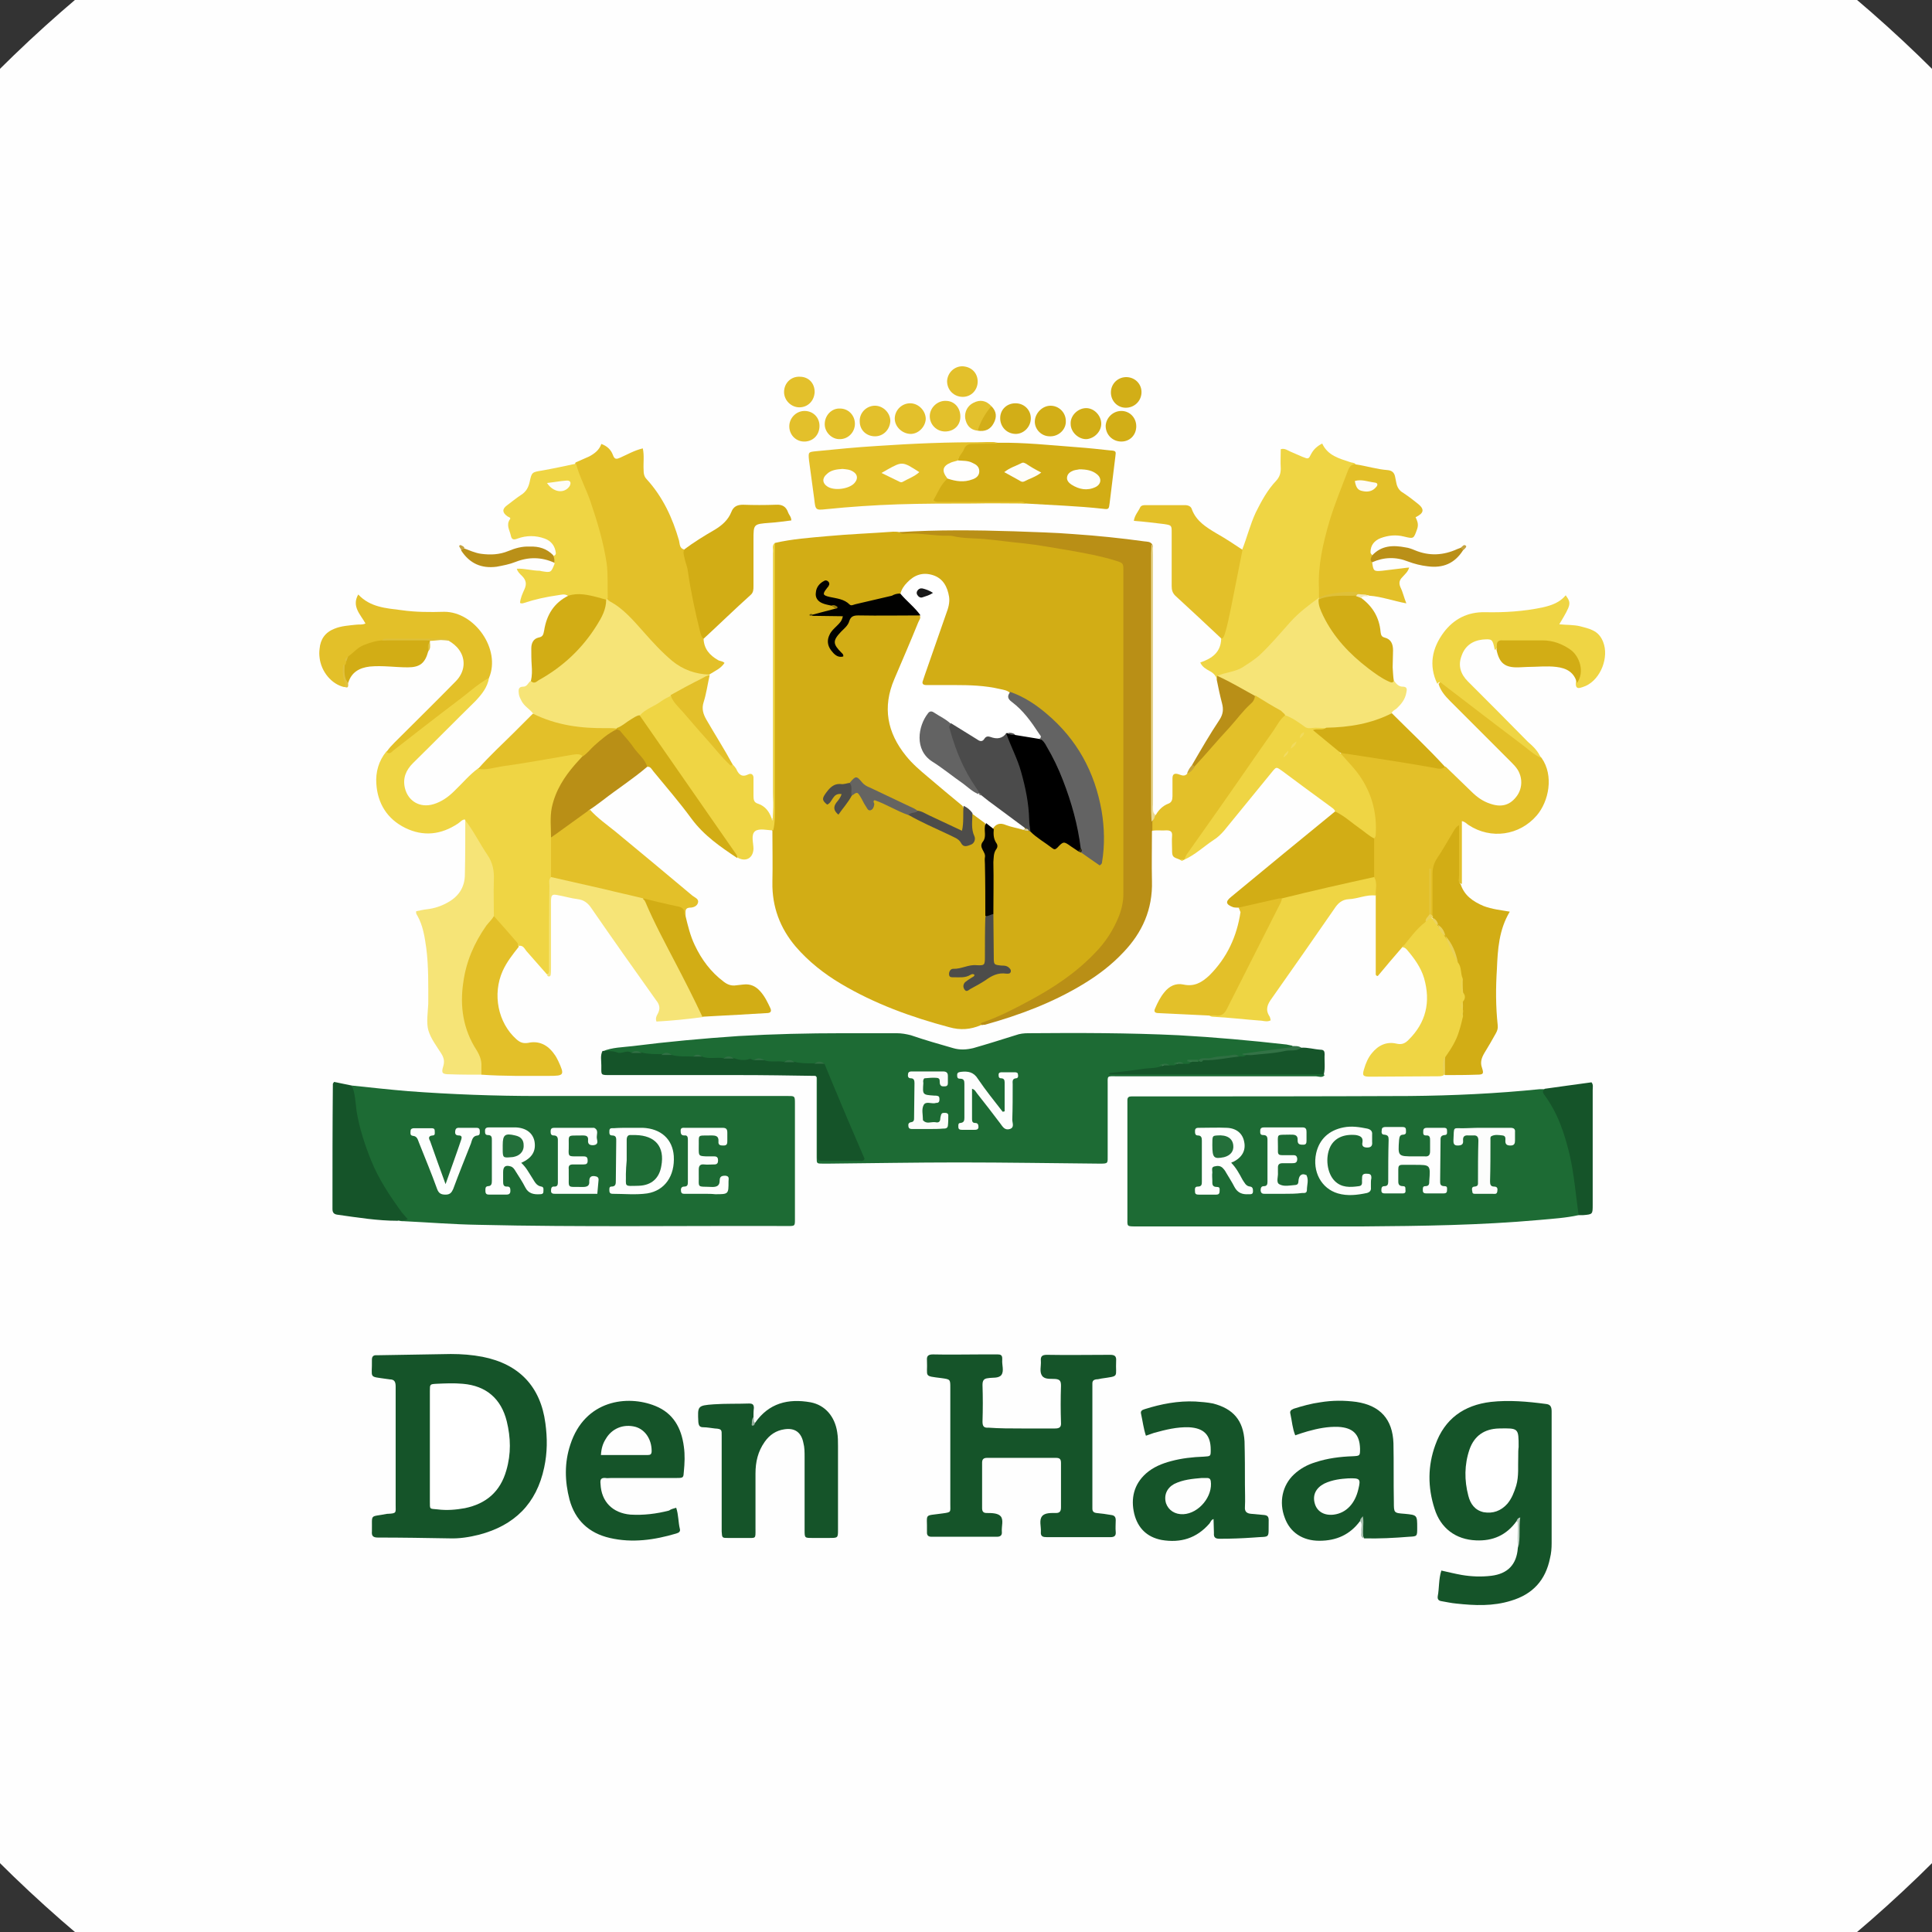 <?xml version="1.0" encoding="utf-8"?>
<!-- Generator: Adobe Illustrator 25.2.1, SVG Export Plug-In . SVG Version: 6.00 Build 0)  -->
<svg version="1.1" id="Layer_1" xmlns="http://www.w3.org/2000/svg" xmlns:xlink="http://www.w3.org/1999/xlink" x="0px" y="0px"
	 viewBox="0 0 48 48" style="enable-background:new 0 0 48 48;" xml:space="preserve">
<rect x="0" y="0" width="48" height="48" fill="#333333" stroke="none"/>
<style type="text/css">
	.st0{fill:#FEFEFE;}
	.st1{fill:#D2AD15;}
	.st2{fill:#1D6B34;}
	.st3{fill:#EFD544;}
	.st4{fill:#E3C029;}
	.st5{fill:#155429;}
	.st6{fill:#B98F16;}
	.st7{fill:#F6E477;}
	.st8{fill:#16552A;}
	.st9{fill:#B98F17;}
	.st10{fill:#E3C02A;}
	.st11{fill:#BA9018;}
	.st12{fill:#D2AE17;}
	.st13{fill:#E3C02B;}
	.st14{fill:#EAD993;}
	.st15{fill:#E3C12D;}
	.st16{fill:#D3AE19;}
	.st17{fill:#337246;}
	.st18{fill:#DEC03B;}
	.st19{fill:#BDCFC3;}
	.st20{fill:#E1C13D;}
	.st21{fill:#A6BEAE;}
	.st22{fill:#EAD25A;}
	.st23{fill:#F4E9BA;}
	.st24{fill:#C7A438;}
	.st25{fill:#C6A340;}
	.st26{fill:#C5A33F;}
	.st27{fill:#97B3A0;}
	.st28{fill:#F6E9A5;}
	.st29{fill:#FFFFFF;}
	.st30{fill:#636363;}
	.st31{fill:#4B4B4B;}
	.st32{fill:#010100;}
	.st33{fill:#4C4C4A;}
	.st34{fill:#030300;}
	.st35{fill:#4D4C4A;}
	.st36{fill:#656461;}
	.st37{fill:#4E4D4A;}
	.st38{fill:#987D0F;}
	.st39{fill:#D6CA9A;}
	.st40{fill:#312C14;}
	.st41{fill:#594A09;}
	.st42{fill:#FDFEFE;}
	.st43{fill:#FDFEFD;}
	.st44{fill:#FCFDFC;}
	.st45{fill:#FDFDFD;}
	.st46{fill:#FBFCFB;}
	.st47{fill:#2F6F42;}
	.st48{fill:#307244;}
	.st49{fill:#2E7142;}
	.st50{fill:#307344;}
	.st51{fill:#316F44;}
	.st52{fill:#316F43;}
	.st53{fill:#327045;}
	.st54{fill:#E4C53D;}
	.st55{fill:#EBD25A;}
	.st56{fill:#DFC039;}
	.st57{fill:#E9D159;}
	.st58{fill:#EDD451;}
	.st59{fill:#EAD25D;}
	.st60{fill:#EAD260;}
	.st61{fill:#FEFDF7;}
	.st62{fill:#FEFCF6;}
	.st63{fill:#FFFEFD;}
	.st64{fill:#FEFEFC;}
	.st65{fill:#FEFDF9;}
	.st66{fill:#F1DA5D;}
	.st67{fill:#F1DA5B;}
	.st68{fill:#F1DB61;}
	.st69{fill:#FFFEFC;}
	.st70{fill:#FEFEFA;}
	.st71{fill:#171717;}
	.st72{fill:#246F3A;}
	.st73{fill:#236F3A;}
	.st74{fill:#1E6C35;}
</style>
<g>
	<ellipse class="st0" cx="24" cy="24" rx="33.39" ry="32.06"/>
	<path class="st1" d="M19.25,13.49c0.43-0.1,0.87-0.13,1.31-0.17c0.54-0.05,1.09-0.07,1.63-0.11c0.05,0,0.1,0,0.15,0.01
		c0.29,0.06,0.58,0,0.88,0.01c1.35,0.08,2.68,0.22,4,0.49c0.17,0.04,0.34,0.08,0.51,0.13c0.15,0.05,0.23,0.14,0.23,0.31
		c0,0.09,0,0.18,0,0.27c0,2.5-0.01,5.01,0.01,7.51c0.01,0.91-0.43,1.56-1.08,2.1c-0.73,0.61-1.55,1.09-2.47,1.39
		c-0.02,0.01-0.04,0.02-0.05,0.04c-0.26,0.11-0.51,0.13-0.79,0.05c-0.94-0.25-1.85-0.58-2.69-1.08c-0.42-0.25-0.8-0.55-1.12-0.92
		c-0.39-0.46-0.59-0.99-0.58-1.6c0.01-0.43,0-0.85,0-1.28c-0.04-0.04-0.05-0.09-0.03-0.14c0.1-0.27,0.05-0.55,0.05-0.83
		c0-1.98,0-3.96,0-5.93C19.23,13.65,19.21,13.57,19.25,13.49z"/>
	<path class="st2" d="M39.22,30.19c-0.32,0.07-0.65,0.09-0.98,0.12c-1.45,0.13-2.91,0.15-4.36,0.16c-1.88,0-3.75,0-5.63,0
		c-0.27,0-0.24,0.01-0.24-0.23c0-0.93,0-1.85,0-2.78c0-0.04,0-0.09,0-0.13c0-0.07,0.04-0.09,0.1-0.09c0.06,0,0.12,0,0.18,0
		c2.24,0,4.49,0,6.73-0.01c1.08-0.01,2.16-0.06,3.24-0.17c0.04,0,0.09,0,0.13,0c0.04,0.15,0.15,0.27,0.23,0.4
		c0.34,0.62,0.49,1.29,0.58,1.98c0.03,0.19,0.05,0.38,0.06,0.57C39.25,30.07,39.27,30.14,39.22,30.19z"/>
	<path class="st2" d="M8.74,26.97c0.47,0.05,0.93,0.1,1.4,0.14c1.08,0.08,2.16,0.12,3.24,0.12c2.02,0,4.05,0,6.07,0
		c0.04,0,0.09,0,0.13,0c0.16,0,0.17,0,0.17,0.17c0,0.96,0,1.93,0,2.89c0,0.17,0,0.17-0.17,0.17c-2.57-0.01-5.14,0.03-7.7-0.03
		c-0.62-0.01-1.23-0.06-1.85-0.09c-0.05,0-0.1,0-0.15-0.03c0.03-0.05,0.09-0.04,0.14-0.09c-0.48-0.59-0.84-1.25-1.06-1.98
		C8.83,27.84,8.75,27.41,8.74,26.97z"/>
	<path class="st2" d="M14.97,26.12c0.24-0.1,0.5-0.1,0.75-0.13c0.87-0.11,1.75-0.19,2.63-0.25c0.86-0.05,1.72-0.07,2.58-0.07
		c0.45,0,0.9,0,1.35,0c0.12,0,0.23,0.02,0.35,0.05c0.35,0.12,0.7,0.22,1.05,0.32c0.17,0.05,0.33,0.04,0.5,0
		c0.35-0.1,0.7-0.21,1.05-0.32c0.11-0.04,0.21-0.05,0.32-0.05c1.24-0.01,2.49-0.01,3.73,0.05c0.9,0.05,1.79,0.13,2.68,0.23
		c0.05,0.01,0.1,0.02,0.15,0.03c0,0.1-0.08,0.09-0.14,0.1c-0.33,0.05-0.66,0.12-0.99,0.11c-0.01,0,0,0.03-0.01,0.05
		c-0.05,0.06-0.12,0.05-0.18,0.05c-0.2-0.07-0.39,0.02-0.58,0.03c-0.13,0.01-0.27,0.02-0.41,0.05c-0.06,0.01-0.11,0.02-0.17,0.01
		c-0.03-0.01-0.05-0.03-0.08-0.01c0.03,0,0.05,0,0.06,0.03c-0.03,0.08-0.1,0.07-0.16,0.07c-0.07-0.01-0.14-0.03-0.2-0.06
		c-0.01,0-0.02-0.01-0.03,0c0.02,0,0.04,0.02,0.04,0.04c-0.04,0.07-0.1,0.07-0.17,0.06c-0.03-0.01-0.07-0.02-0.1-0.02
		c-0.05-0.01-0.13-0.08-0.12,0.06c-0.36,0.11-0.73,0.08-0.94,0.11c1.47-0.05,3.11-0.01,4.75-0.02c0.08,0,0.16,0,0.23,0.07
		c-0.06,0.08-0.15,0.03-0.23,0.03c-1.64,0-3.28,0-4.92,0c-0.27,0-0.24-0.03-0.24,0.23c0,0.57,0,1.15,0,1.72
		c0,0.22,0.02,0.22-0.21,0.22c-1.16-0.01-2.32-0.03-3.49-0.03c-1.08,0-2.16,0.02-3.24,0.03c-0.04,0-0.09,0-0.13,0
		c-0.16,0-0.16,0-0.16-0.15c0-0.38,0-0.77,0-1.15c0-0.29,0-0.57,0-0.86c0.16,0.02,0.11,0.15,0.11,0.24c0.01,0.51,0,1.01,0,1.52
		c0,0.28,0.01,0.29,0.3,0.29c0.17,0,0.34,0,0.51,0c0.21,0,0.23-0.02,0.15-0.21c-0.2-0.48-0.4-0.95-0.61-1.42
		c-0.09-0.22-0.17-0.44-0.27-0.65c-0.05-0.11-0.15-0.07-0.23-0.06c-0.16,0.03-0.32,0.03-0.47-0.03c-0.09-0.04-0.18-0.03-0.28-0.01
		c-0.16,0.02-0.32,0.03-0.48-0.03c-0.09-0.04-0.18-0.03-0.28-0.01c-0.16,0.01-0.32,0.05-0.48-0.03c-0.09-0.04-0.18-0.03-0.27-0.01
		c-0.17,0.02-0.34,0.04-0.51-0.03c-0.08-0.04-0.16-0.03-0.24-0.01c-0.17,0.02-0.34,0.03-0.51-0.04c-0.09-0.04-0.18-0.03-0.28-0.01
		c-0.16,0.03-0.33,0.03-0.48-0.04c-0.09-0.04-0.19-0.02-0.29-0.01C15.42,26.22,15.19,26.23,14.97,26.12z"/>
	<path class="st3" d="M12.15,16.84c-0.04,0.24-0.18,0.41-0.34,0.58c-0.52,0.51-1.03,1.03-1.55,1.54c-0.17,0.17-0.26,0.37-0.2,0.62
		c0.08,0.33,0.38,0.5,0.71,0.4c0.2-0.06,0.37-0.18,0.52-0.33c0.2-0.19,0.37-0.4,0.59-0.56c0.08-0.04,0.16-0.06,0.25-0.08
		c0.69-0.11,1.37-0.21,2.06-0.33c0.11-0.02,0.22-0.04,0.31,0.06c0.03,0.09-0.03,0.15-0.09,0.21c-0.53,0.52-0.74,1.16-0.65,1.9
		c0,0.31,0.02,0.62-0.02,0.94c-0.12,0.74-0.05,1.49-0.08,2.23c0,0.07,0.06,0.17-0.07,0.19c-0.17-0.19-0.34-0.39-0.51-0.58
		c-0.05-0.06-0.08-0.15-0.19-0.13c-0.24-0.25-0.49-0.49-0.66-0.79c-0.04-0.29-0.02-0.59-0.02-0.88c0-0.22-0.05-0.41-0.17-0.6
		c-0.17-0.28-0.38-0.55-0.49-0.87c-0.07,0-0.11,0.06-0.17,0.1c-0.42,0.28-0.86,0.33-1.31,0.11c-0.45-0.22-0.69-0.61-0.72-1.1
		c-0.02-0.29,0.06-0.57,0.25-0.8c0.51-0.36,1-0.76,1.5-1.14c0.27-0.21,0.55-0.41,0.82-0.63C12,16.87,12.06,16.8,12.15,16.84z"/>
	<path class="st4" d="M34.85,23.52c-0.21,0.24-0.42,0.49-0.62,0.73c-0.03-0.01-0.04-0.01-0.04-0.02c0,0-0.01-0.01-0.01-0.02
		c0-0.66,0-1.31,0-1.97c-0.09-0.14-0.04-0.31-0.08-0.47c-0.03-0.3-0.03-0.61,0-0.91c0.14-0.75-0.13-1.37-0.63-1.91
		c-0.07-0.08-0.21-0.13-0.14-0.28c0.3-0.02,0.58,0.07,0.87,0.11c0.57,0.08,1.14,0.18,1.72,0.27c0.21,0.2,0.42,0.41,0.63,0.61
		c0.14,0.14,0.29,0.25,0.48,0.31c0.26,0.09,0.47,0.04,0.63-0.16c0.16-0.19,0.18-0.46,0.05-0.68c-0.05-0.08-0.11-0.14-0.17-0.2
		c-0.5-0.5-1.01-1.01-1.51-1.51c-0.13-0.13-0.24-0.26-0.29-0.43c0.08-0.09,0.08-0.1,0.21-0.01c0.29,0.21,0.56,0.43,0.84,0.64
		c0.4,0.3,0.79,0.61,1.19,0.91c0.12,0.09,0.22,0.2,0.32,0.3c0.31,0.44,0.18,1.08-0.12,1.43c-0.43,0.5-1.14,0.6-1.69,0.24
		c-0.05-0.03-0.08-0.08-0.17-0.1c0,0.52,0,1.04,0,1.56c-0.09-0.01-0.09-0.09-0.09-0.15c-0.01-0.38-0.01-0.76,0-1.14
		c0-0.03,0.01-0.06,0-0.06c-0.22,0.45-0.63,0.83-0.56,1.44c0.03,0.23,0.06,0.48-0.05,0.71c-0.05,0.01-0.07-0.02-0.07-0.06
		c0-0.36,0-0.72,0-1.07c0,0.34,0,0.69,0,1.03c0.01,0.09-0.02,0.16-0.07,0.23C35.24,23.09,35.1,23.36,34.85,23.52z"/>
	<path class="st5" d="M25.39,35.49c0.27,0,0.54,0,0.82,0c0.11,0,0.16-0.03,0.15-0.15c-0.01-0.3-0.01-0.6,0-0.91
		c0-0.11-0.02-0.16-0.14-0.17c-0.11-0.01-0.26,0.02-0.33-0.08c-0.07-0.1-0.02-0.24-0.03-0.37c-0.01-0.11,0.03-0.15,0.15-0.15
		c0.52,0.01,1.05,0,1.57,0c0.11,0,0.16,0.03,0.15,0.15c-0.02,0.42,0.1,0.37-0.37,0.44c-0.04,0.01-0.09,0.02-0.13,0.02
		c-0.06,0.01-0.09,0.04-0.09,0.1c0,0.04,0,0.09,0,0.13c0,0.95,0,1.9,0,2.85c0,0.04,0,0.09,0,0.13c0,0.07,0.03,0.1,0.1,0.11
		c0.12,0.01,0.25,0.03,0.37,0.05c0.08,0.01,0.11,0.05,0.11,0.13c0,0.1-0.01,0.19,0,0.29c0.01,0.1-0.04,0.13-0.13,0.13
		c-0.26,0-0.53,0-0.79,0c-0.26,0-0.53,0-0.79,0c-0.09,0-0.16-0.01-0.15-0.13c0.01-0.13-0.05-0.29,0.03-0.39
		c0.07-0.09,0.23-0.08,0.35-0.08c0.1,0,0.12-0.06,0.12-0.14c0-0.37,0-0.74,0-1.1c0-0.1-0.03-0.13-0.13-0.13c-0.29,0-0.59,0-0.88,0
		c-0.27,0-0.54,0-0.82,0c-0.09,0-0.13,0.03-0.13,0.12c0,0.38,0,0.75,0,1.13c0,0.08,0.03,0.12,0.11,0.12c0.12,0,0.28,0,0.35,0.08
		c0.08,0.09,0.02,0.25,0.03,0.38c0.01,0.09-0.03,0.13-0.12,0.13c-0.54,0-1.09,0-1.63,0c-0.07,0-0.11-0.03-0.11-0.1
		c0-0.01,0-0.03,0-0.04c0.01-0.46-0.09-0.37,0.39-0.44c0.22-0.03,0.19-0.03,0.19-0.23c0-0.96,0-1.93,0-2.89c0-0.21,0-0.21-0.21-0.24
		c-0.47-0.06-0.35-0.02-0.37-0.44c-0.01-0.11,0.03-0.15,0.15-0.15c0.4,0.01,0.81,0,1.21,0c0.13,0,0.26,0,0.4,0
		c0.07,0,0.11,0.02,0.11,0.1c0,0.01,0,0.03,0,0.04c-0.01,0.12,0.05,0.27-0.02,0.37c-0.07,0.09-0.22,0.06-0.33,0.08
		c-0.11,0.01-0.14,0.06-0.14,0.17c0.01,0.3,0.01,0.6,0,0.91c0,0.11,0.03,0.16,0.15,0.15C24.83,35.49,25.11,35.49,25.39,35.49z"/>
	<path class="st5" d="M9.83,35.93c0-0.49,0-0.99,0-1.48c0-0.12-0.03-0.18-0.15-0.18c-0.02,0-0.04-0.01-0.07-0.01
		c-0.47-0.07-0.36,0-0.37-0.48c0-0.07,0.03-0.11,0.1-0.11c0.02,0,0.04,0,0.07,0c0.6-0.01,1.19-0.02,1.79-0.03
		c0.27,0,0.53,0.02,0.79,0.07c0.91,0.18,1.44,0.74,1.56,1.65c0.05,0.37,0.05,0.73-0.03,1.1c-0.19,0.9-0.74,1.44-1.62,1.67
		c-0.24,0.06-0.49,0.1-0.74,0.09c-0.59-0.01-1.18-0.02-1.77-0.02c-0.12,0-0.16-0.04-0.15-0.15c0.01-0.46-0.07-0.35,0.38-0.44
		c0.01,0,0.01,0,0.02,0c0.22-0.01,0.19-0.03,0.19-0.22C9.83,36.9,9.83,36.42,9.83,35.93z"/>
	<path class="st6" d="M24.39,25.47c-0.05-0.05,0-0.06,0.03-0.07c0.4-0.14,0.77-0.33,1.14-0.53c0.6-0.32,1.16-0.69,1.63-1.18
		c0.27-0.27,0.47-0.58,0.61-0.93c0.07-0.18,0.11-0.36,0.11-0.56c0-2.67,0-5.34,0-8.01c0-0.2,0-0.2-0.19-0.26
		c-0.39-0.12-0.78-0.19-1.18-0.26c-0.37-0.06-0.73-0.13-1.1-0.17c-0.33-0.03-0.67-0.08-1-0.11c-0.25-0.02-0.51-0.01-0.76-0.07
		c-0.04-0.01-0.07-0.01-0.11-0.01c-0.37,0.01-0.73-0.08-1.1-0.05c-0.04,0-0.09,0-0.12-0.04c0.95-0.06,1.89-0.05,2.84-0.02
		c0.5,0.02,1,0.03,1.49,0.07c0.59,0.04,1.17,0.1,1.75,0.18c0.07,0.01,0.15,0,0.2,0.08c0.03,0.08,0.01,0.16,0.01,0.24
		c0,2.04,0,4.07,0,6.11c0,0.18-0.01,0.35,0.04,0.52c0.01,0.09,0,0.18-0.06,0.25c0,0.41-0.01,0.83,0,1.24
		c0.02,0.7-0.24,1.28-0.71,1.77c-0.29,0.31-0.62,0.56-0.98,0.78c-0.77,0.47-1.6,0.78-2.46,1.02C24.45,25.46,24.42,25.46,24.39,25.47
		z"/>
	<path class="st3" d="M30.24,16.89c-0.03-0.1-0.09-0.17-0.19-0.22c-0.09-0.05-0.18-0.1-0.23-0.21c0.29-0.1,0.51-0.25,0.52-0.59
		c0.16-0.67,0.27-1.35,0.42-2.02c0.02-0.07,0.04-0.14,0.1-0.19c0.12-0.3,0.2-0.63,0.34-0.93c0.14-0.28,0.29-0.56,0.51-0.79
		c0.08-0.09,0.11-0.18,0.11-0.3c-0.01-0.16,0-0.32,0-0.48c0.1-0.03,0.17,0.03,0.24,0.06c0.1,0.04,0.2,0.09,0.3,0.13
		c0.15,0.06,0.15,0.06,0.22-0.08c0.06-0.11,0.15-0.19,0.27-0.25c0.14,0.3,0.42,0.37,0.69,0.46c0.05,0.02,0.1,0.01,0.14,0.05
		c-0.11,0.1-0.17,0.23-0.23,0.37c-0.28,0.68-0.51,1.37-0.62,2.1c-0.04,0.27,0.01,0.54-0.04,0.81c-0.02,0.06-0.05,0.11-0.1,0.14
		c-0.46,0.3-0.8,0.73-1.16,1.13c-0.34,0.38-0.74,0.63-1.24,0.75C30.29,16.86,30.27,16.88,30.24,16.89z"/>
	<path class="st5" d="M37.68,37.79c-0.25,0.35-0.59,0.5-1.01,0.48c-0.5-0.02-0.88-0.3-1.03-0.79c-0.17-0.53-0.17-1.06,0.02-1.58
		c0.23-0.65,0.71-0.99,1.38-1.07c0.45-0.05,0.91-0.01,1.36,0.05c0.12,0.01,0.15,0.07,0.15,0.19c0,1.09,0,2.18,0,3.27
		c0,0.13-0.01,0.25-0.04,0.37c-0.11,0.55-0.43,0.9-0.97,1.06c-0.45,0.14-0.9,0.12-1.36,0.07c-0.12-0.01-0.25-0.04-0.37-0.06
		c-0.07-0.01-0.1-0.05-0.09-0.12c0.04-0.21,0.02-0.42,0.09-0.64c0.18,0.04,0.34,0.08,0.51,0.11c0.24,0.04,0.48,0.05,0.73,0.02
		c0.41-0.05,0.63-0.28,0.66-0.69c0.03-0.21,0.01-0.42,0.01-0.62C37.74,37.8,37.72,37.78,37.68,37.79z"/>
	<path class="st4" d="M14.3,11.49c0.11-0.05,0.23-0.1,0.34-0.15c0.13-0.07,0.25-0.16,0.3-0.31c0.14,0.05,0.24,0.14,0.29,0.28
		c0.04,0.11,0.09,0.1,0.18,0.06c0.18-0.08,0.35-0.18,0.56-0.23c0.04,0.18,0.01,0.36,0.02,0.53c0,0.09,0.01,0.17,0.08,0.24
		c0.4,0.44,0.64,0.96,0.8,1.52c0.02,0.08,0.01,0.19,0.12,0.22c0.09,0.19,0.14,0.4,0.17,0.61c0.07,0.49,0.19,0.97,0.3,1.46
		c0.01,0.05,0.02,0.1,0.02,0.15c0.01,0.25,0.15,0.41,0.36,0.53c0.05,0.03,0.11,0.02,0.16,0.07c-0.09,0.14-0.24,0.2-0.38,0.29
		c-0.28,0.09-0.52-0.03-0.75-0.16c-0.35-0.2-0.61-0.5-0.87-0.8c-0.27-0.3-0.54-0.6-0.88-0.83c-0.03-0.02-0.05-0.05-0.06-0.09
		c-0.01-0.02-0.02-0.05-0.02-0.07c0.03-1.03-0.27-1.98-0.66-2.91C14.34,11.78,14.23,11.65,14.3,11.49z"/>
	<path class="st7" d="M15.15,14.94c0.34,0.18,0.59,0.48,0.84,0.76c0.22,0.25,0.45,0.5,0.71,0.72c0.27,0.22,0.58,0.33,0.93,0.34
		c0,0.01,0,0.03-0.01,0.04c-0.29,0.21-0.63,0.35-0.94,0.53c-0.26,0.16-0.52,0.31-0.78,0.47c-0.22,0.09-0.37,0.29-0.62,0.33
		c-0.51,0.03-1.01,0-1.5-0.14c-0.19-0.05-0.4-0.09-0.54-0.27c-0.09-0.11-0.21-0.17-0.28-0.3c-0.03-0.06-0.06-0.11-0.07-0.18
		c-0.01-0.09-0.02-0.18,0.11-0.18c0.1,0,0.12-0.1,0.18-0.14c0.43-0.16,0.77-0.46,1.08-0.78c0.34-0.35,0.65-0.74,0.75-1.25
		c0.02-0.03,0.03-0.05,0.07-0.04c0,0.01,0,0.03,0.01,0.04C15.11,14.91,15.13,14.93,15.15,14.94z"/>
	<path class="st7" d="M30.25,16.79c0.2-0.09,0.42-0.09,0.62-0.21c0.14-0.09,0.28-0.18,0.41-0.29c0.28-0.26,0.53-0.56,0.79-0.85
		c0.21-0.23,0.45-0.41,0.7-0.59c0.01,0.01,0.02,0.01,0.02,0.02c0.01,0.02,0.02,0.04,0.02,0.06c0.14,0.57,0.49,1.01,0.92,1.39
		c0.27,0.24,0.54,0.49,0.91,0.6c0.05,0.07,0.11,0.14,0.21,0.14c0.11,0,0.11,0.06,0.09,0.15c-0.03,0.17-0.13,0.29-0.25,0.4
		c-0.04,0.03-0.09,0.05-0.11,0.1c-0.03,0.1-0.12,0.12-0.2,0.16c-0.45,0.19-0.92,0.26-1.41,0.26c-0.4,0.06-0.73-0.09-1.04-0.33
		c-0.25-0.18-0.52-0.32-0.78-0.48C30.85,17.14,30.51,17.04,30.25,16.79z"/>
	<path class="st5" d="M33.79,37.79c-0.25,0.34-0.59,0.49-1.01,0.49c-0.42,0-0.73-0.21-0.86-0.57c-0.15-0.39-0.06-0.81,0.23-1.08
		c0.15-0.14,0.33-0.24,0.53-0.3c0.3-0.1,0.62-0.14,0.93-0.15c0.18-0.01,0.18-0.01,0.18-0.19c-0.01-0.36-0.18-0.52-0.54-0.54
		c-0.26-0.01-0.51,0.04-0.76,0.11c-0.1,0.03-0.2,0.06-0.31,0.1c-0.07-0.17-0.08-0.35-0.12-0.53c-0.02-0.07,0.01-0.1,0.08-0.13
		c0.22-0.07,0.44-0.13,0.66-0.16c0.3-0.05,0.6-0.05,0.9-0.01c0.59,0.09,0.9,0.43,0.92,1.03c0.01,0.49,0,0.97,0.01,1.46
		c0,0.27,0,0.27,0.27,0.29c0.31,0.03,0.31,0.03,0.31,0.35c0,0.21,0,0.21-0.2,0.22c-0.37,0.03-0.75,0.05-1.12,0.04
		c-0.08-0.14,0.02-0.3-0.06-0.44c0,0-0.01,0-0.02,0C33.8,37.78,33.79,37.79,33.79,37.79z"/>
	<path class="st5" d="M30.15,37.74c-0.06,0.02-0.07,0.07-0.1,0.11c-0.32,0.37-0.72,0.49-1.19,0.41c-0.36-0.07-0.59-0.29-0.68-0.65
		c-0.09-0.38-0.01-0.73,0.29-1c0.18-0.16,0.4-0.25,0.63-0.31c0.26-0.07,0.53-0.1,0.81-0.11c0.17-0.01,0.17-0.01,0.17-0.17
		c0-0.37-0.17-0.54-0.54-0.56c-0.3-0.01-0.58,0.06-0.87,0.14c-0.06,0.02-0.12,0.04-0.2,0.07c-0.06-0.18-0.08-0.36-0.12-0.54
		c-0.02-0.07,0.02-0.1,0.09-0.12c0.41-0.13,0.83-0.21,1.26-0.19c0.15,0.01,0.29,0.02,0.44,0.05c0.5,0.13,0.75,0.42,0.78,0.94
		c0.01,0.36,0.01,0.72,0.01,1.08c0,0.18,0.01,0.37,0,0.55c-0.01,0.12,0.05,0.16,0.15,0.17c0.11,0.01,0.22,0.02,0.33,0.03
		c0.08,0.01,0.11,0.04,0.11,0.13c-0.01,0.49,0.06,0.39-0.38,0.43c-0.28,0.02-0.56,0.03-0.84,0.03c-0.1,0-0.15-0.03-0.14-0.14
		C30.16,37.97,30.15,37.86,30.15,37.74z"/>
	<path class="st5" d="M18.76,35.35c0.34-0.49,0.82-0.61,1.38-0.51c0.36,0.07,0.6,0.35,0.66,0.74c0.02,0.12,0.02,0.23,0.02,0.35
		c0,0.69,0,1.38,0,2.07c0,0.21,0,0.21-0.22,0.21c-0.14,0-0.28,0-0.42,0c-0.19,0-0.19,0-0.19-0.2c0-0.6,0-1.21,0-1.81
		c0-0.12,0-0.24-0.03-0.35c-0.05-0.26-0.21-0.38-0.47-0.34c-0.21,0.03-0.37,0.14-0.49,0.31c-0.17,0.24-0.23,0.5-0.23,0.79
		c0,0.46,0,0.91,0,1.37c0,0.26,0.02,0.23-0.24,0.23c-0.15,0-0.29,0-0.44,0c-0.15,0-0.15,0-0.16-0.16c0-0.43,0-0.85,0-1.28
		c0-0.37,0-0.74,0-1.1c0-0.14,0.01-0.17-0.17-0.18c-0.1-0.01-0.19-0.03-0.28-0.03c-0.09,0-0.12-0.03-0.13-0.13
		c-0.02-0.4-0.02-0.41,0.38-0.44c0.29-0.02,0.59-0.01,0.88-0.02c0.08,0,0.12,0.02,0.12,0.11c-0.01,0.08-0.01,0.16-0.01,0.24
		C18.71,35.27,18.65,35.34,18.76,35.35z"/>
	<path class="st5" d="M16.8,37.46c0.06,0.18,0.05,0.36,0.09,0.52c0.02,0.07-0.02,0.1-0.09,0.12c-0.54,0.16-1.09,0.24-1.65,0.11
		c-0.52-0.12-0.86-0.44-1-0.95c-0.12-0.46-0.13-0.92,0.02-1.37c0.36-1.11,1.42-1.24,2.11-0.96c0.45,0.18,0.65,0.55,0.71,1.01
		c0.03,0.21,0.02,0.41,0,0.62c-0.01,0.15-0.01,0.16-0.17,0.16c-0.54,0-1.09,0-1.63,0c-0.05,0-0.1,0.01-0.15,0
		c-0.12-0.01-0.13,0.05-0.12,0.15c0.02,0.44,0.3,0.72,0.74,0.76c0.33,0.02,0.65-0.02,0.96-0.1C16.68,37.49,16.73,37.48,16.8,37.46z"
		/>
	<path class="st7" d="M11.56,20.38c0.21,0.27,0.36,0.58,0.55,0.86c0.13,0.19,0.17,0.39,0.16,0.62c-0.01,0.3,0,0.6,0,0.9
		c0.02,0.1-0.06,0.16-0.11,0.23c-0.5,0.68-0.73,1.43-0.58,2.28c0.05,0.29,0.15,0.56,0.32,0.81c0.13,0.19,0.18,0.4,0.06,0.62
		c-0.26,0-0.53,0-0.79-0.01c-0.18,0-0.21-0.03-0.16-0.19c0.04-0.13,0.02-0.22-0.05-0.33c-0.12-0.19-0.26-0.37-0.32-0.58
		c-0.05-0.2-0.01-0.43,0-0.65c0-0.46,0.01-0.93-0.05-1.39c-0.04-0.28-0.08-0.55-0.22-0.8c-0.02-0.03-0.04-0.06-0.03-0.11
		c0.09-0.02,0.18-0.04,0.27-0.05c0.17-0.02,0.33-0.07,0.48-0.15c0.29-0.15,0.46-0.38,0.46-0.72C11.56,21.28,11.56,20.83,11.56,20.38
		z"/>
	<path class="st1" d="M35.59,22.76c0-0.35,0-0.69,0-1.04c0-0.14,0.03-0.27,0.11-0.39c0.15-0.22,0.28-0.46,0.42-0.69
		c0.03-0.05,0.06-0.1,0.13-0.14c0,0.42,0,0.83,0,1.24c0,0.08-0.03,0.16,0.04,0.23c0.09,0.28,0.31,0.43,0.57,0.54
		c0.21,0.08,0.42,0.1,0.65,0.14c-0.27,0.45-0.3,0.94-0.32,1.43c-0.03,0.46-0.03,0.92,0.02,1.39c0.01,0.08-0.01,0.14-0.05,0.21
		c-0.09,0.16-0.18,0.32-0.28,0.48c-0.07,0.12-0.11,0.23-0.06,0.37c0.05,0.15,0.03,0.17-0.13,0.17c-0.26,0.01-0.53,0.01-0.79,0.01
		c-0.1-0.12-0.05-0.26-0.05-0.4c0.03-0.16,0.15-0.27,0.22-0.4c0.1-0.21,0.16-0.42,0.21-0.65c0.01-0.03,0.01-0.06,0.01-0.1
		c0-0.02,0-0.04,0-0.06c0-0.06,0-0.13,0.02-0.19c0.03-0.08,0.02-0.17,0-0.25c-0.02-0.1-0.01-0.2-0.02-0.3
		c-0.03-0.14-0.05-0.28-0.1-0.41c-0.06-0.23-0.15-0.44-0.28-0.64c-0.01-0.02-0.02-0.03-0.03-0.05c-0.04-0.08-0.08-0.16-0.14-0.22
		c-0.01-0.01-0.02-0.03-0.03-0.05c-0.03-0.05-0.07-0.09-0.1-0.14c0-0.01-0.01-0.02-0.01-0.03C35.57,22.79,35.58,22.78,35.59,22.76z"
		/>
	<path class="st3" d="M15.1,14.86c-0.01,0.01-0.03,0.03-0.04,0.04c-0.02,0.01-0.04,0.03-0.06,0.03c-0.29-0.07-0.58-0.08-0.88-0.12
		c-0.09-0.07-0.18-0.03-0.27-0.02c-0.28,0.04-0.56,0.1-0.83,0.19c-0.03,0.01-0.06,0.02-0.1,0c0.01-0.12,0.06-0.23,0.11-0.34
		c0.06-0.13,0.04-0.23-0.06-0.33c-0.05-0.05-0.11-0.1-0.13-0.18c0.2-0.01,0.38,0.05,0.57,0.05c0.01,0,0.03,0.01,0.04,0.01
		c0.24,0.04,0.24,0.04,0.33-0.19c-0.03-0.06-0.08-0.11-0.03-0.19c0.04-0.01,0.06-0.03,0.06-0.07c-0.02-0.17-0.11-0.3-0.28-0.36
		c-0.22-0.08-0.45-0.08-0.67,0c-0.1,0.04-0.15,0.03-0.17-0.08c-0.03-0.13-0.12-0.26-0.02-0.4c0.03-0.04-0.03-0.05-0.06-0.07
		c-0.13-0.09-0.14-0.18-0.02-0.27c0.12-0.09,0.23-0.18,0.35-0.26c0.13-0.08,0.19-0.19,0.22-0.33c0.05-0.24,0.06-0.24,0.31-0.28
		c0.28-0.05,0.56-0.11,0.84-0.17c0.09,0.33,0.25,0.62,0.36,0.94c0.17,0.5,0.32,1,0.4,1.52C15.11,14.26,15.09,14.56,15.1,14.86z"/>
	<path class="st4" d="M32.77,14.85c0-0.07,0-0.15,0-0.22c-0.03-0.58,0.1-1.13,0.26-1.68c0.13-0.43,0.3-0.84,0.46-1.26
		c0.04-0.1,0.09-0.17,0.21-0.15c0.26,0.04,0.51,0.12,0.78,0.14c0.1,0.01,0.16,0.06,0.18,0.16c0.01,0.05,0.02,0.1,0.03,0.15
		c0.02,0.11,0.07,0.2,0.18,0.26c0.12,0.08,0.24,0.17,0.35,0.26c0.18,0.14,0.16,0.24-0.05,0.34c0.04,0.09,0.08,0.17,0.04,0.29
		c-0.09,0.25-0.08,0.25-0.33,0.19c-0.2-0.05-0.39-0.03-0.58,0.04c-0.15,0.06-0.25,0.17-0.25,0.35c0,0.03,0.02,0.05,0.04,0.07
		c0.04,0.06,0.01,0.11,0,0.17c0.03,0.23,0.04,0.24,0.25,0.22c0.11-0.01,0.22-0.03,0.33-0.04c0.11-0.01,0.22-0.03,0.34-0.04
		c-0.03,0.11-0.11,0.17-0.17,0.24c-0.07,0.07-0.09,0.14-0.05,0.24c0.06,0.12,0.09,0.26,0.15,0.41c-0.33-0.06-0.62-0.17-0.92-0.19
		c-0.08-0.04-0.16,0-0.24-0.01c-0.26-0.05-0.51,0-0.76,0.05C32.93,14.86,32.85,14.89,32.77,14.85
		C32.77,14.85,32.77,14.85,32.77,14.85z"/>
	<path class="st1" d="M24.79,11c0.65-0.01,1.3,0.06,1.96,0.11c0.28,0.02,0.56,0.05,0.83,0.08c0.15,0.01,0.15,0.02,0.13,0.16
		c-0.05,0.38-0.09,0.76-0.14,1.14c-0.02,0.16-0.02,0.17-0.17,0.15c-0.63-0.07-1.27-0.09-1.91-0.13c-0.38-0.04-0.76-0.01-1.14-0.02
		c-0.34-0.01-0.69,0-1.03,0c-0.14,0-0.17-0.06-0.12-0.18c0.08-0.16,0.15-0.32,0.29-0.43c0.09-0.05,0.17-0.02,0.26,0
		c0.1,0.02,0.2,0.02,0.31,0c0.09-0.02,0.2-0.04,0.2-0.16c0-0.11-0.11-0.14-0.19-0.18c-0.09-0.04-0.21,0-0.27-0.11
		c0.06-0.34,0.17-0.44,0.48-0.43C24.43,10.99,24.61,10.97,24.79,11z"/>
	<path class="st3" d="M15.9,17.77c0.14-0.16,0.36-0.22,0.53-0.35c0.07-0.05,0.15-0.09,0.23-0.13c0.32,0.33,0.61,0.69,0.93,1.03
		c0.21,0.22,0.38,0.48,0.62,0.68c0.03,0.03,0.06,0.07,0.08,0.1c0.06,0.14,0.14,0.22,0.3,0.14c0.08-0.04,0.14,0.01,0.13,0.11
		c0,0.14,0,0.28,0,0.42c0,0.1,0.01,0.17,0.12,0.2c0.17,0.06,0.27,0.19,0.33,0.36c0.02,0.02,0.02,0.05,0.02,0.08
		c0-0.03,0-0.05,0.01-0.08c0-0.1,0.01-0.19,0.01-0.29c0-2.1,0-4.2,0-6.31c0-0.08-0.04-0.18,0.04-0.24c0,2.18,0,4.36,0,6.53
		c0,0.21,0.01,0.41-0.04,0.61c-0.15,0-0.34-0.06-0.45,0.02c-0.11,0.09-0.04,0.29-0.04,0.44c-0.01,0.23-0.19,0.33-0.39,0.22
		c-0.69-0.91-1.32-1.87-1.98-2.8c-0.12-0.17-0.25-0.34-0.36-0.52C15.94,17.92,15.87,17.86,15.9,17.77z"/>
	<path class="st3" d="M31.93,17.77c0.17,0.06,0.31,0.16,0.45,0.26c0.06,0.05,0.11,0.07,0.2,0.06c0.12-0.02,0.25,0,0.37,0
		c-0.07,0.15-0.18,0.09-0.27,0.06c0.21,0.17,0.48,0.29,0.62,0.56c0.18,0.21,0.38,0.4,0.53,0.64c0.27,0.42,0.38,0.89,0.35,1.38
		c0,0.04-0.01,0.07-0.04,0.1c-0.04,0.02-0.08,0.01-0.1-0.01c-0.29-0.21-0.61-0.4-0.87-0.66c-0.01-0.05-0.06-0.08-0.1-0.11
		c-0.41-0.3-0.82-0.6-1.22-0.9c-0.14-0.1-0.14-0.1-0.24,0.02c-0.4,0.49-0.8,0.98-1.2,1.47c-0.08,0.09-0.16,0.17-0.26,0.23
		c-0.24,0.16-0.46,0.37-0.73,0.49c-0.05-0.09,0.02-0.15,0.06-0.21c0.75-1.07,1.5-2.15,2.26-3.22
		C31.78,17.85,31.81,17.75,31.93,17.77z"/>
	<path class="st3" d="M38.28,18.83c-0.2-0.1-0.35-0.25-0.53-0.38c-0.64-0.48-1.27-0.97-1.9-1.45c-0.05-0.04-0.09-0.09-0.14-0.01
		c-0.22-0.46-0.13-0.89,0.16-1.28c0.25-0.33,0.59-0.51,1.03-0.5c0.48,0.01,0.96-0.02,1.43-0.12c0.22-0.05,0.42-0.12,0.57-0.3
		c0.14,0.2,0.14,0.22-0.16,0.72c0.18,0.02,0.36,0.01,0.52,0.05c0.11,0.03,0.21,0.05,0.31,0.1c0.13,0.06,0.21,0.16,0.26,0.29
		c0.15,0.38-0.06,0.92-0.43,1.09c-0.05,0.02-0.1,0.04-0.15,0.05c-0.08,0.02-0.1-0.04-0.1-0.1c0.09-0.62-0.2-0.97-0.82-1
		c-0.28-0.01-0.56,0.01-0.83-0.01c-0.15-0.01-0.27,0.03-0.35,0.17c-0.01-0.01-0.02-0.02-0.02-0.04c-0.05-0.23-0.06-0.24-0.3-0.22
		c-0.26,0.03-0.44,0.17-0.52,0.41c-0.09,0.24-0.02,0.45,0.16,0.63c0.5,0.5,1,1,1.49,1.5C38.1,18.55,38.22,18.67,38.28,18.83z"/>
	<path class="st4" d="M12.15,16.84c-0.29,0.16-0.53,0.39-0.79,0.58c-0.53,0.4-1.05,0.81-1.58,1.22c-0.05,0.04-0.09,0.11-0.17,0.05
		c0.04-0.1,0.12-0.16,0.19-0.24c0.51-0.51,1.02-1.01,1.52-1.52c0.23-0.23,0.26-0.54,0.09-0.78c-0.07-0.1-0.16-0.17-0.26-0.23
		c-0.07-0.05-0.14-0.03-0.21-0.02c-0.47,0.06-0.94,0.02-1.4,0.05c-0.32,0.04-0.61,0.15-0.84,0.39c-0.05,0.03-0.08,0.07-0.08,0.13
		c0,0.04-0.02,0.07-0.04,0.1c-0.04,0.12,0,0.23,0.01,0.34c0,0.05,0.08,0.14-0.04,0.16C8.24,17,7.98,16.69,7.94,16.34
		c-0.01-0.07-0.01-0.15,0-0.22c0.02-0.24,0.14-0.41,0.37-0.5c0.17-0.07,0.36-0.08,0.54-0.1c0.07-0.01,0.15,0.01,0.23-0.03
		c-0.12-0.22-0.35-0.42-0.18-0.72c0.3,0.32,0.69,0.34,1.08,0.39c0.35,0.05,0.7,0.05,1.06,0.04C11.79,15.2,12.45,16.13,12.15,16.84z"
		/>
	<path class="st4" d="M23.54,11.89c-0.17,0.15-0.24,0.35-0.35,0.54c0.08,0.06,0.15,0.03,0.23,0.04c0.61,0,1.22,0,1.83,0
		c0.08,0,0.16-0.03,0.23,0.04c-0.43,0-0.87-0.01-1.3,0c-0.62,0-1.25,0-1.87,0.02c-0.59,0.02-1.19,0.06-1.78,0.12
		c-0.27,0.03-0.27,0.02-0.3-0.25c-0.04-0.32-0.09-0.64-0.13-0.96c-0.02-0.21-0.02-0.21,0.18-0.23c0.5-0.05,1.01-0.1,1.51-0.13
		c0.89-0.06,1.79-0.1,2.69-0.09c0.1,0,0.21-0.02,0.3,0.03c-0.2,0-0.41,0.01-0.61,0.01c-0.11,0-0.18,0.03-0.22,0.13
		c-0.04,0.11-0.15,0.18-0.15,0.31c-0.01,0.02-0.03,0.04-0.05,0.04C23.55,11.55,23.48,11.68,23.54,11.89z"/>
	<path class="st4" d="M31.93,17.77c-0.13,0.1-0.2,0.25-0.29,0.38c-0.48,0.68-0.95,1.37-1.43,2.05c-0.24,0.34-0.48,0.68-0.72,1.02
		c-0.03,0.04-0.04,0.09-0.07,0.14c0,0,0,0,0,0c-0.03,0.02-0.07,0.02-0.1,0c-0.19-0.07-0.2-0.07-0.2-0.26c0-0.11-0.01-0.22,0-0.33
		c0.01-0.11-0.04-0.14-0.14-0.14c-0.12,0.01-0.23-0.01-0.35,0.01c0-0.08,0-0.15,0-0.23c0.04-0.05,0.02-0.13,0.09-0.17
		c0.07-0.12,0.17-0.22,0.3-0.27c0.09-0.03,0.11-0.1,0.11-0.19c0-0.15,0-0.29,0-0.44c0-0.1,0.04-0.13,0.13-0.11
		c0.08,0.02,0.16,0.08,0.24-0.01c0.06-0.06,0.12-0.13,0.17-0.21c0.23-0.31,0.51-0.59,0.76-0.88c0.25-0.29,0.51-0.57,0.76-0.85
		c0.21,0.13,0.42,0.26,0.64,0.38C31.86,17.7,31.91,17.72,31.93,17.77z"/>
	<path class="st3" d="M36.22,23.91c0.1,0.12,0.06,0.27,0.12,0.4c-0.02,0.12-0.04,0.23,0.01,0.35c0.06,0.07,0.06,0.15,0,0.22
		c-0.04,0.07-0.04,0.15,0,0.22c0,0.02,0,0.03,0,0.05c-0.02,0.03-0.02,0.06,0,0.09c-0.03,0.13-0.06,0.26-0.1,0.38
		c-0.07,0.24-0.2,0.44-0.34,0.64c-0.06,0.14,0.01,0.3-0.04,0.45c-0.04,0.03-0.1,0.03-0.15,0.03c-0.56,0-1.12,0.01-1.68,0.01
		c-0.18,0-0.2-0.03-0.15-0.19c0.04-0.14,0.1-0.28,0.19-0.39c0.16-0.2,0.37-0.3,0.62-0.24c0.13,0.03,0.21-0.01,0.29-0.09
		c0.44-0.43,0.56-0.95,0.39-1.54c-0.08-0.27-0.25-0.5-0.43-0.71c-0.03-0.03-0.06-0.06-0.11-0.05c0.18-0.22,0.34-0.45,0.57-0.63
		c0.05-0.05,0.08-0.15,0.18-0.09l0,0c0.04,0.07,0.09,0.12,0.13,0.18l0,0c0.06,0.09,0.11,0.18,0.18,0.27l0,0
		C36.03,23.46,36.12,23.68,36.22,23.91z"/>
	<path class="st4" d="M11.96,26.7c0-0.07,0-0.13,0-0.2c0.01-0.15-0.04-0.28-0.12-0.41c-0.33-0.51-0.42-1.08-0.33-1.68
		c0.07-0.52,0.27-0.98,0.57-1.41c0.06-0.08,0.14-0.15,0.19-0.24c0.2,0.22,0.39,0.44,0.58,0.66c0.02,0.02,0.02,0.07,0.04,0.1
		c-0.15,0.19-0.3,0.38-0.4,0.6c-0.26,0.58-0.12,1.29,0.34,1.7c0.09,0.08,0.17,0.11,0.29,0.09c0.27-0.06,0.49,0.05,0.65,0.28
		c0.04,0.05,0.07,0.11,0.1,0.17c0.16,0.35,0.15,0.37-0.23,0.37C13.08,26.73,12.52,26.74,11.96,26.7z"/>
	<path class="st7" d="M13.59,24.23c0.07-0.06,0.05-0.15,0.05-0.23c0-0.66,0-1.32,0.01-1.99c0-0.08-0.03-0.16,0.05-0.23
		c0.06-0.05,0.12-0.04,0.19-0.02c0.67,0.16,1.34,0.31,2.01,0.46c0.03,0.01,0.05,0.02,0.08,0.04c0.02,0.01,0.04,0.03,0.05,0.05
		c0.02,0.03,0.04,0.06,0.05,0.09c0.41,0.87,0.89,1.71,1.31,2.58c0.04,0.09,0.13,0.17,0.07,0.29c-0.38,0.05-0.77,0.09-1.15,0.11
		c-0.03-0.08,0-0.14,0.03-0.19c0.07-0.13,0.05-0.23-0.04-0.34c-0.54-0.76-1.08-1.52-1.61-2.29c-0.08-0.12-0.18-0.2-0.33-0.22
		c-0.17-0.02-0.33-0.07-0.5-0.1c-0.14-0.03-0.17-0.01-0.17,0.15c0,0.55,0,1.1,0,1.66c0,0.06,0,0.12-0.01,0.18
		C13.66,24.27,13.62,24.27,13.59,24.23z"/>
	<path class="st4" d="M15.98,22.32c-0.32-0.08-0.65-0.15-0.97-0.23c-0.44-0.1-0.88-0.2-1.32-0.3c0-0.32,0-0.65,0-0.97
		c0.29-0.29,0.58-0.56,0.97-0.7c0.19,0.21,0.42,0.37,0.63,0.54c0.64,0.53,1.28,1.06,1.91,1.59c0.06,0.05,0.17,0.08,0.14,0.18
		c-0.02,0.08-0.11,0.12-0.2,0.12c-0.16,0.01-0.09,0.14-0.11,0.22c-0.18-0.21-0.43-0.24-0.68-0.29
		C16.23,22.44,16.08,22.43,15.98,22.32z"/>
	<path class="st3" d="M34.14,21.79c0.09,0.15,0.03,0.31,0.04,0.46c-0.23-0.03-0.44,0.08-0.67,0.09c-0.17,0.01-0.27,0.1-0.36,0.24
		c-0.51,0.74-1.03,1.48-1.55,2.22c-0.11,0.15-0.17,0.28-0.06,0.45c0.02,0.03,0.02,0.07,0.03,0.1c-0.08,0.04-0.15,0.02-0.22,0.01
		c-0.41-0.03-0.82-0.08-1.23-0.1c-0.03,0-0.05-0.02-0.08-0.03c0.01-0.01,0.02-0.03,0.03-0.03c0.3,0,0.4-0.21,0.5-0.44
		c0.37-0.78,0.8-1.53,1.17-2.3c0.03-0.07,0.06-0.13,0.12-0.18c0.36-0.16,0.75-0.2,1.12-0.3c0.3-0.08,0.61-0.15,0.92-0.21
		C33.97,21.76,34.05,21.73,34.14,21.79z"/>
	<path class="st1" d="M34.14,21.79c-0.77,0.17-1.53,0.34-2.29,0.53c-0.34,0.15-0.69,0.26-1.08,0.23c-0.04,0-0.09,0-0.13-0.01
		c-0.19-0.07-0.2-0.14-0.05-0.26c0.86-0.71,1.72-1.42,2.58-2.12c0.23,0.11,0.41,0.28,0.61,0.42c0.12,0.08,0.23,0.19,0.36,0.25
		C34.14,21.14,34.14,21.47,34.14,21.79z"/>
	<path class="st4" d="M30.87,13.66c-0.09,0.47-0.19,0.94-0.28,1.41c-0.05,0.23-0.09,0.46-0.16,0.68c-0.02,0.05-0.03,0.1-0.08,0.12
		c-0.38-0.36-0.76-0.71-1.15-1.07c-0.07-0.07-0.09-0.14-0.09-0.24c0-0.44,0-0.88,0-1.32c0-0.19,0-0.19-0.19-0.22
		c-0.25-0.03-0.49-0.06-0.75-0.08c0.02-0.14,0.11-0.23,0.16-0.34c0.03-0.05,0.09-0.05,0.14-0.05c0.32,0,0.65,0,0.97,0
		c0.08,0,0.15,0.03,0.17,0.1c0.11,0.3,0.36,0.45,0.61,0.6C30.45,13.38,30.66,13.52,30.87,13.66z"/>
	<path class="st1" d="M17.48,15.87c-0.06-0.05-0.07-0.12-0.09-0.19c-0.12-0.49-0.23-0.99-0.3-1.49c-0.01-0.1-0.05-0.18-0.07-0.27
		C17,13.82,16.96,13.74,17,13.65c0.24-0.18,0.5-0.34,0.76-0.49c0.18-0.11,0.33-0.24,0.41-0.44c0.05-0.13,0.14-0.18,0.29-0.18
		c0.27,0.01,0.54,0.01,0.82,0c0.16-0.01,0.25,0.05,0.3,0.19c0.02,0.06,0.08,0.11,0.08,0.2c-0.18,0.02-0.36,0.05-0.54,0.06
		c-0.4,0.03-0.4,0.03-0.4,0.42c0,0.38,0,0.77,0,1.15c0,0.08,0,0.16-0.07,0.22C18.25,15.14,17.87,15.51,17.48,15.87z"/>
	<path class="st5" d="M16.69,26.21c0.17,0.05,0.35,0.03,0.53,0.04c0.07-0.03,0.15-0.03,0.22,0c0.17,0.07,0.36,0.01,0.53,0.04
		c0.09-0.03,0.17-0.03,0.26,0c0.13,0.04,0.25,0.07,0.39,0.02c0.03-0.01,0.07,0.02,0.1,0.03c0.09-0.03,0.17-0.03,0.26,0
		c0.16,0.06,0.33,0.01,0.49,0.04c0.09-0.03,0.17-0.03,0.26,0c0.16,0.04,0.32,0.04,0.49,0.04c0.09-0.03,0.18-0.03,0.26,0
		c0.14,0.34,0.28,0.68,0.42,1.01c0.19,0.46,0.39,0.91,0.58,1.36c-0.03,0.07-0.08,0.05-0.12,0.05c-0.29,0-0.59,0-0.88,0
		c-0.17,0-0.17,0-0.17-0.17c0-0.57,0-1.15,0-1.72c0-0.08,0.03-0.16-0.05-0.22c-0.64-0.01-1.28-0.02-1.91-0.02c-1.06,0-2.11,0-3.17,0
		c-0.27,0-0.24,0.01-0.24-0.24c0-0.12-0.03-0.25,0.03-0.36c0.12,0.01,0.25-0.01,0.37,0.04c0.11,0.04,0.23-0.07,0.34,0
		c0.09-0.03,0.17-0.03,0.26,0c0.16,0.04,0.33,0.04,0.49,0.04C16.51,26.18,16.6,26.18,16.69,26.21z"/>
	<path class="st5" d="M8.74,26.97c0.09,0.2,0.09,0.43,0.12,0.64c0.07,0.42,0.2,0.82,0.36,1.22c0.19,0.47,0.47,0.89,0.77,1.3
		c0.04,0.05,0.09,0.1,0.14,0.16c-0.08,0.05-0.17,0.01-0.25,0.04c-0.5,0-0.99-0.08-1.49-0.15c-0.08-0.01-0.13-0.04-0.13-0.14
		c0-1.04,0-2.07,0.01-3.11c0-0.01,0.01-0.02,0.03-0.05C8.44,26.91,8.59,26.94,8.74,26.97z"/>
	<path class="st4" d="M30.77,22.55c0.32-0.07,0.65-0.15,0.97-0.22c0.03-0.01,0.07-0.01,0.11-0.01c-0.01,0.08-0.05,0.14-0.08,0.2
		c-0.43,0.85-0.86,1.7-1.29,2.55c-0.06,0.12-0.14,0.18-0.27,0.16c-0.06-0.01-0.12,0-0.18,0c-0.42-0.02-0.84-0.04-1.25-0.06
		c-0.09,0-0.12-0.04-0.08-0.12c0.06-0.14,0.13-0.28,0.23-0.4c0.12-0.15,0.28-0.23,0.47-0.19c0.27,0.06,0.46-0.05,0.65-0.23
		c0.44-0.44,0.68-0.97,0.77-1.57C30.8,22.63,30.8,22.59,30.77,22.55z"/>
	<path class="st1" d="M15.98,22.32c0.29,0.07,0.57,0.14,0.86,0.2c0.11,0.02,0.17,0.07,0.16,0.18c0,0.02,0.02,0.04,0.03,0.05
		c0.06,0.25,0.12,0.5,0.23,0.73c0.17,0.36,0.4,0.67,0.72,0.91c0.09,0.07,0.19,0.11,0.31,0.09c0.06-0.01,0.12-0.01,0.18-0.02
		c0.17-0.02,0.3,0.04,0.41,0.16c0.12,0.13,0.19,0.28,0.26,0.43c0.04,0.09-0.01,0.12-0.09,0.12c-0.23,0.01-0.46,0.03-0.68,0.04
		c-0.31,0.02-0.62,0.03-0.92,0.05c-0.21-0.45-0.44-0.9-0.67-1.34c-0.26-0.5-0.53-1-0.75-1.52c-0.01-0.02-0.02-0.04-0.04-0.05
		C15.98,22.35,15.98,22.34,15.98,22.32z"/>
	<path class="st6" d="M14.66,20.11c-0.32,0.23-0.65,0.47-0.97,0.7c0-0.25-0.03-0.5,0.02-0.75c0.09-0.42,0.31-0.76,0.58-1.07
		c0.06-0.07,0.13-0.14,0.19-0.21c0.22-0.31,0.48-0.56,0.85-0.68c0.05,0,0.09,0,0.12,0.04c0.22,0.25,0.42,0.51,0.62,0.77
		c0.03,0.04,0.05,0.09,0.01,0.14c-0.35,0.3-0.74,0.55-1.1,0.83C14.87,19.96,14.77,20.04,14.66,20.11z"/>
	<path class="st4" d="M15.32,18.12c-0.21,0.1-0.38,0.25-0.55,0.4c-0.1,0.09-0.18,0.2-0.29,0.27c-0.07-0.07-0.17-0.05-0.25-0.04
		c-0.59,0.1-1.17,0.21-1.76,0.29c-0.2,0.03-0.39,0.1-0.59,0.06c0.29-0.33,0.61-0.62,0.91-0.92c0.15-0.15,0.3-0.3,0.45-0.45
		c0.58,0.29,1.2,0.37,1.83,0.36c0.08,0,0.16,0,0.24,0.01c0.01,0.01,0.02,0.02,0.01,0.02C15.33,18.12,15.33,18.12,15.32,18.12z"/>
	<path class="st1" d="M14.12,14.8c0.25-0.08,0.49-0.02,0.73,0.04c0.07,0.02,0.14,0.04,0.21,0.06c0,0.24-0.11,0.44-0.23,0.63
		c-0.36,0.58-0.84,1.03-1.43,1.36c-0.06,0.03-0.12,0.12-0.21,0.03c0.03-0.13,0.03-0.26,0.02-0.39c-0.01-0.14-0.01-0.28-0.01-0.42
		c0-0.13,0.05-0.24,0.18-0.27c0.12-0.02,0.12-0.09,0.14-0.18C13.58,15.28,13.76,14.98,14.12,14.8z"/>
	<path class="st1" d="M34.63,16.92c-0.04,0.06-0.08,0.03-0.13,0.01c-0.18-0.08-0.34-0.2-0.5-0.32c-0.47-0.36-0.87-0.78-1.13-1.32
		c-0.06-0.13-0.12-0.25-0.11-0.4c0.28-0.15,0.59-0.13,0.89-0.13c0.07,0,0.12,0.04,0.16,0.09c0.29,0.21,0.46,0.49,0.49,0.85
		c0.01,0.07,0.02,0.12,0.1,0.14c0.16,0.04,0.21,0.16,0.21,0.32c0,0.14-0.01,0.28-0.01,0.42C34.61,16.69,34.61,16.81,34.63,16.92z"/>
	<path class="st5" d="M39.22,30.19c-0.07-0.5-0.11-1-0.22-1.49c-0.13-0.54-0.3-1.06-0.64-1.51c-0.05-0.07-0.02-0.1,0.02-0.14
		c0.38-0.05,0.77-0.11,1.16-0.16c0.05,0.06,0.03,0.12,0.03,0.19c0,0.95,0,1.9,0,2.85c0,0.24,0,0.24-0.24,0.26
		C39.29,30.19,39.25,30.19,39.22,30.19z"/>
	<path class="st1" d="M33.3,18.7c-0.22-0.18-0.45-0.37-0.68-0.56c0.11-0.05,0.23,0.02,0.33-0.06c0.57-0.01,1.12-0.1,1.63-0.36
		c0.44,0.44,0.9,0.87,1.32,1.33c-0.07,0.07-0.17,0.05-0.25,0.03c-0.73-0.13-1.46-0.24-2.18-0.35C33.41,18.73,33.35,18.71,33.3,18.7z
		"/>
	<path class="st8" d="M29.06,26.47c0.06-0.01,0.13,0.02,0.18-0.04c0.06-0.03,0.12-0.03,0.17,0c0.06,0,0.13,0.02,0.18-0.04
		c0.04-0.04,0.1-0.01,0.15-0.02c0.02,0,0.04-0.01,0.06-0.02c0.02,0,0.04-0.01,0.06-0.01c0.03-0.01,0.07-0.02,0.1-0.02
		c0.2-0.01,0.39-0.05,0.59-0.07c0.08-0.01,0.16-0.04,0.23,0c0.06-0.01,0.13,0.02,0.18-0.04c0.45-0.08,0.91-0.13,1.37-0.18
		c0.16-0.01,0.32,0.04,0.48,0.05c0.08,0,0.1,0.04,0.1,0.11c-0.01,0.17,0.02,0.34-0.02,0.5c-1.78,0-3.56,0-5.33,0
		c0-0.01,0-0.02,0-0.03c0.27-0.03,0.54-0.06,0.81-0.1c0.17-0.03,0.35-0.01,0.51-0.08C28.94,26.44,29,26.44,29.06,26.47z"/>
	<path class="st1" d="M15.32,18.12c0-0.01,0-0.02,0-0.03c0.14-0.05,0.24-0.15,0.36-0.22c0.07-0.04,0.13-0.09,0.21-0.1
		c0.66,0.95,1.32,1.9,1.98,2.85c0.13,0.19,0.26,0.37,0.39,0.56c0.03,0.04,0.06,0.08,0.06,0.14c-0.42-0.28-0.83-0.56-1.14-0.98
		c-0.3-0.41-0.63-0.79-0.95-1.18c-0.04-0.05-0.07-0.12-0.15-0.11c-0.06-0.2-0.23-0.32-0.34-0.48c-0.1-0.15-0.23-0.28-0.34-0.42
		C15.38,18.14,15.35,18.13,15.32,18.12z"/>
	<path class="st1" d="M37.18,16.14c0-0.03,0.01-0.06,0.01-0.09c-0.01-0.1,0.04-0.15,0.14-0.14c0.15,0,0.29,0,0.44,0
		c0.18,0,0.37,0,0.55,0c0.27,0,0.5,0.09,0.71,0.24c0.21,0.16,0.35,0.54,0.15,0.82c-0.07-0.27-0.26-0.37-0.51-0.4
		c-0.24-0.03-0.48,0-0.72,0c-0.07,0-0.15,0.01-0.22,0.01C37.39,16.59,37.25,16.48,37.18,16.14z"/>
	<path class="st1" d="M8.56,16.53c0.03-0.02,0.04-0.05,0.04-0.09c-0.02-0.06,0.02-0.09,0.05-0.13c0.13-0.09,0.23-0.22,0.38-0.28
		c0.15-0.06,0.3-0.11,0.46-0.12c0.4-0.03,0.79-0.04,1.19,0c0,0.01,0,0.03,0,0.04c-0.04,0.07,0.01,0.16-0.04,0.23
		c-0.08,0.3-0.21,0.4-0.51,0.4c-0.31,0-0.63-0.05-0.94-0.02c-0.26,0.03-0.46,0.14-0.54,0.41C8.5,16.85,8.54,16.69,8.56,16.53z"/>
	<path class="st9" d="M31.18,17.29c-0.01,0.08-0.04,0.14-0.1,0.19c-0.2,0.18-0.35,0.39-0.53,0.59c-0.3,0.32-0.58,0.66-0.88,0.98
		c-0.04,0.01-0.07,0-0.05-0.05c0.22-0.38,0.44-0.76,0.68-1.12c0.09-0.14,0.1-0.26,0.06-0.41c-0.05-0.19-0.09-0.38-0.13-0.58
		c0-0.03,0.01-0.07,0.01-0.1C30.57,16.94,30.87,17.12,31.18,17.29z"/>
	<path class="st10" d="M18.2,18.99c-0.04,0.06-0.07,0.01-0.1-0.02c-0.19-0.18-0.35-0.39-0.53-0.59c-0.21-0.23-0.41-0.47-0.62-0.71
		c-0.11-0.12-0.24-0.24-0.29-0.4c0.25-0.14,0.51-0.28,0.77-0.41c0.06-0.03,0.12-0.08,0.2-0.08c-0.05,0.22-0.08,0.45-0.15,0.67
		c-0.05,0.16-0.01,0.29,0.07,0.43C17.77,18.26,18,18.62,18.2,18.99z"/>
	<path class="st11" d="M34.09,13.97c-0.07-0.06-0.02-0.12,0-0.17c0.23-0.25,0.52-0.26,0.83-0.2c0.08,0.01,0.16,0.04,0.23,0.07
		c0.36,0.15,0.71,0.13,1.06-0.03c0.03-0.01,0.05-0.02,0.08-0.03c0.05-0.01,0.07,0.01,0.06,0.06c-0.21,0.33-0.5,0.45-0.88,0.4
		c-0.17-0.02-0.33-0.06-0.49-0.12C34.68,13.83,34.38,13.84,34.09,13.97z"/>
	<path class="st11" d="M13.74,13.79c0.03,0.06,0.04,0.12,0.03,0.19c-0.31-0.14-0.63-0.15-0.96-0.02c-0.15,0.06-0.31,0.09-0.47,0.12
		c-0.38,0.05-0.67-0.08-0.88-0.4c-0.01-0.05,0.01-0.07,0.06-0.06c0.14,0.05,0.28,0.12,0.44,0.14c0.23,0.03,0.45,0.02,0.67-0.07
		c0.17-0.07,0.34-0.12,0.53-0.11C13.39,13.57,13.58,13.63,13.74,13.79z"/>
	<path class="st12" d="M27.97,10.13c-0.21,0-0.37-0.17-0.37-0.38c0-0.22,0.18-0.39,0.4-0.38c0.21,0.01,0.37,0.18,0.36,0.39
		C28.35,9.97,28.18,10.13,27.97,10.13z"/>
	<path class="st12" d="M26.1,10.08c0.21,0,0.38,0.17,0.38,0.38c0.01,0.21-0.18,0.39-0.4,0.38c-0.21,0-0.38-0.18-0.37-0.38
		C25.72,10.26,25.9,10.08,26.1,10.08z"/>
	<path class="st13" d="M21.74,10.84c-0.21,0-0.38-0.15-0.38-0.37c-0.01-0.21,0.16-0.38,0.36-0.39c0.21-0.01,0.4,0.17,0.4,0.38
		C22.11,10.67,21.95,10.84,21.74,10.84z"/>
	<path class="st12" d="M25.22,10.78c-0.22-0.01-0.38-0.19-0.37-0.41c0.01-0.21,0.18-0.36,0.4-0.35c0.21,0.01,0.37,0.18,0.36,0.39
		C25.6,10.62,25.42,10.79,25.22,10.78z"/>
	<path class="st12" d="M26.97,10.14c0.2-0.01,0.38,0.17,0.39,0.37c0.01,0.2-0.16,0.38-0.36,0.4c-0.2,0.01-0.4-0.17-0.4-0.38
		C26.59,10.33,26.77,10.15,26.97,10.14z"/>
	<path class="st13" d="M20.36,10.58c0,0.22-0.15,0.38-0.36,0.39c-0.21,0.01-0.38-0.15-0.39-0.36c-0.01-0.21,0.16-0.4,0.38-0.4
		C20.2,10.21,20.36,10.37,20.36,10.58z"/>
	<path class="st10" d="M21.24,10.53c0,0.21-0.17,0.38-0.37,0.38c-0.2,0.01-0.38-0.17-0.38-0.37c0-0.22,0.17-0.4,0.38-0.39
		C21.08,10.15,21.24,10.32,21.24,10.53z"/>
	<path class="st13" d="M19.86,10.12c-0.2,0-0.38-0.17-0.38-0.38c0-0.22,0.17-0.39,0.39-0.38c0.22,0,0.37,0.16,0.37,0.38
		C20.23,9.96,20.07,10.12,19.86,10.12z"/>
	<path class="st13" d="M24.29,9.48c0,0.21-0.16,0.38-0.37,0.38c-0.22,0-0.39-0.17-0.39-0.39c0.01-0.21,0.18-0.37,0.38-0.37
		C24.14,9.11,24.29,9.27,24.29,9.48z"/>
	<path class="st13" d="M23.86,10.35c0,0.22-0.16,0.37-0.38,0.37c-0.21,0-0.38-0.17-0.38-0.38c0-0.21,0.19-0.39,0.4-0.38
		C23.71,9.96,23.86,10.13,23.86,10.35z"/>
	<path class="st13" d="M22.61,10.78c-0.2-0.01-0.38-0.18-0.38-0.38c0-0.21,0.18-0.39,0.4-0.38c0.2,0.01,0.37,0.19,0.37,0.39
		C22.99,10.61,22.81,10.79,22.61,10.78z"/>
	<path class="st12" d="M28.23,10.59c0,0.22-0.16,0.38-0.37,0.38c-0.22,0-0.39-0.17-0.39-0.39c0.01-0.2,0.18-0.37,0.39-0.37
		C28.07,10.21,28.23,10.38,28.23,10.59z"/>
	<path class="st14" d="M28.7,20.24c-0.01,0.07-0.03,0.13-0.09,0.17c0-0.09-0.01-0.18-0.01-0.26c0-2.14,0-4.27,0-6.41
		c0-0.07,0.01-0.15,0.01-0.22c0.06,0.08,0.03,0.17,0.03,0.26c0,2.07,0,4.14,0,6.22C28.66,20.08,28.62,20.18,28.7,20.24z"/>
	<path class="st15" d="M24.29,10.7c-0.19-0.02-0.28-0.14-0.31-0.31c-0.02-0.16,0.06-0.31,0.2-0.38c0.17-0.09,0.32-0.06,0.45,0.08
		C24.55,10.31,24.43,10.51,24.29,10.7z"/>
	<path class="st16" d="M24.29,10.7c0.07-0.23,0.19-0.43,0.34-0.61c0.13,0.13,0.14,0.27,0.06,0.42
		C24.61,10.67,24.47,10.73,24.29,10.7z"/>
	<path class="st17" d="M32.33,26.03c-0.12,0.1-0.27,0.05-0.4,0.08c-0.26,0.06-0.53,0.07-0.8,0.1c-0.06,0.01-0.12,0-0.18,0
		c-0.03,0-0.06-0.01-0.08-0.01c0-0.01,0-0.02,0-0.02c0.14-0.02,0.29-0.04,0.43-0.06c0.26-0.03,0.52-0.07,0.77-0.1
		c0.01,0,0.02-0.02,0.03-0.03C32.18,25.99,32.26,25.98,32.33,26.03z"/>
	<path class="st18" d="M10.68,15.91c-0.4,0-0.79,0-1.19,0c0.04-0.05,0.09-0.04,0.14-0.04c0.46,0,0.92,0,1.38,0
		c0.06,0,0.12-0.01,0.16,0.05C11.01,15.9,10.84,15.89,10.68,15.91z"/>
	<path class="st19" d="M37.68,37.79c0.01-0.03,0.02-0.07,0.09-0.09c-0.04,0.26,0.01,0.51-0.05,0.75c-0.03-0.17-0.01-0.33-0.01-0.5
		C37.71,37.9,37.73,37.84,37.68,37.79z"/>
	<path class="st20" d="M8.56,16.53c0,0.15-0.02,0.31,0.09,0.44c0,0.06,0.02,0.15-0.1,0.09c0.06-0.06,0-0.12-0.01-0.18
		c-0.03-0.12-0.03-0.24-0.01-0.36c0,0,0.01-0.01,0.02-0.01C8.55,16.53,8.56,16.53,8.56,16.53z"/>
	<path class="st21" d="M33.79,37.79c0-0.05,0.03-0.07,0.07-0.12c0.04,0.2-0.03,0.38,0.02,0.55c-0.1-0.04-0.05-0.12-0.06-0.18
		C33.81,37.96,33.86,37.86,33.79,37.79z"/>
	<path class="st22" d="M35.86,26.7c0.01-0.15-0.05-0.3,0.04-0.45c0,0.15,0,0.29,0,0.44c0,0-0.02,0.01-0.02,0.01L35.86,26.7z"/>
	<path class="st23" d="M33.82,14.86c-0.04-0.02-0.08-0.03-0.13-0.05c-0.01-0.08,0.04-0.06,0.08-0.05c0.08,0.02,0.16-0.01,0.23,0.05
		C33.95,14.83,33.87,14.78,33.82,14.86z"/>
	<path class="st24" d="M29.63,19c0.02,0.02,0.03,0.03,0.05,0.05c-0.05,0.08-0.1,0.14-0.19,0.17C29.52,19.14,29.56,19.06,29.63,19z"
		/>
	<path class="st25" d="M36.35,13.67c-0.02-0.02-0.04-0.04-0.06-0.06c0.04-0.03,0.08-0.1,0.13-0.05
		C36.45,13.58,36.39,13.64,36.35,13.67z"/>
	<path class="st26" d="M11.54,13.61c-0.02,0.02-0.04,0.04-0.06,0.06c-0.02-0.01-0.03-0.03-0.04-0.04c-0.01-0.02-0.04-0.06-0.03-0.07
		c0.03-0.04,0.06,0,0.09,0.01C11.51,13.57,11.52,13.59,11.54,13.61z"/>
	<path class="st27" d="M18.76,35.35c-0.01,0.03-0.02,0.07-0.06,0.07c-0.04,0-0.02-0.04-0.02-0.07c0-0.05,0-0.1,0.04-0.14
		C18.74,35.26,18.71,35.32,18.76,35.35z"/>
	<path class="st18" d="M10.64,16.18c0-0.08-0.03-0.16,0.04-0.23C10.69,16.04,10.7,16.12,10.64,16.18z"/>
	<path class="st28" d="M19.2,20.33c0,0.02,0.02,0.05-0.02,0.05c0,0-0.01-0.03-0.01-0.05C19.18,20.33,19.19,20.33,19.2,20.33z"/>
	<path class="st3" d="M29.31,21.35c0.03,0,0.07,0,0.1,0C29.38,21.4,29.35,21.39,29.31,21.35z"/>
	<path class="st29" d="M22.37,14.75c0.03-0.11,0.09-0.2,0.17-0.28c0.18-0.19,0.39-0.26,0.64-0.18c0.25,0.08,0.36,0.29,0.4,0.54
		c0.02,0.14-0.02,0.28-0.07,0.41c-0.18,0.51-0.35,1.01-0.53,1.52c-0.02,0.05-0.03,0.1-0.05,0.15c-0.03,0.07,0,0.11,0.08,0.11
		c0.23,0,0.47,0,0.7,0c0.38,0,0.76,0.01,1.14,0.1c0.09,0.02,0.17,0.03,0.24,0.09c0.01,0.13,0.07,0.21,0.17,0.29
		c0.24,0.19,0.41,0.44,0.57,0.69c0.04,0.07,0.11,0.16-0.03,0.21c-0.19,0-0.38-0.05-0.56-0.08c-0.06-0.02-0.12-0.04-0.18-0.03
		c-0.02,0-0.04,0.01-0.06,0.01c-0.09,0.08-0.21,0.08-0.32,0.12c-0.41,0.14-0.67-0.12-0.96-0.31c-0.04-0.02-0.07-0.05-0.11-0.07
		c-0.1-0.07-0.21-0.13-0.32-0.2c-0.13-0.1-0.21-0.05-0.28,0.08c-0.19,0.36-0.12,0.74,0.2,0.98c0.35,0.26,0.71,0.52,1.07,0.77
		c0.02,0.01,0.03,0.02,0.05,0.03c0.02,0.02,0.05,0.04,0.07,0.05c0.29,0.2,0.57,0.42,0.86,0.62c0.08,0.06,0.2,0.1,0.2,0.23
		c-0.02,0.02-0.04,0.02-0.06,0.01c-0.13-0.04-0.27-0.06-0.4-0.11c-0.16-0.07-0.26-0.03-0.34,0.1c-0.1,0-0.17-0.05-0.19-0.15
		c-0.11-0.08-0.23-0.17-0.34-0.25c-0.1-0.02-0.17-0.09-0.22-0.18c-0.29-0.24-0.58-0.48-0.86-0.72c-0.19-0.16-0.38-0.32-0.54-0.52
		c-0.47-0.58-0.59-1.21-0.29-1.91c0.2-0.47,0.4-0.93,0.59-1.4c0.02-0.06,0.08-0.11,0.04-0.18C22.67,15.15,22.45,15.01,22.37,14.75z"
		/>
	<path d="M25,18.22c0.01-0.01,0.03-0.01,0.04,0c0.06,0.04,0.13,0,0.18,0.04c0.2,0.03,0.41,0.07,0.61,0.1
		c0.11,0.01,0.17,0.07,0.22,0.16c0.45,0.76,0.71,1.59,0.85,2.46c0.01,0.04,0,0.09-0.02,0.13c-0.02,0.03-0.04,0.06-0.09,0.04
		c-0.06-0.04-0.12-0.08-0.18-0.12c-0.18-0.13-0.19-0.13-0.34,0.03c-0.05,0.05-0.08,0.05-0.13,0.01c-0.18-0.14-0.38-0.25-0.54-0.41
		c-0.06-0.07-0.09-0.15-0.09-0.24c-0.01-0.69-0.21-1.32-0.48-1.94C25,18.39,24.93,18.31,25,18.22z"/>
	<path class="st30" d="M26.85,21.08c-0.07-0.58-0.23-1.15-0.44-1.69c-0.11-0.29-0.25-0.58-0.41-0.85c-0.04-0.08-0.09-0.15-0.17-0.19
		c0.07-0.05,0-0.09-0.02-0.13c-0.19-0.29-0.39-0.57-0.67-0.78c-0.11-0.08-0.12-0.15-0.04-0.25c0.34,0.12,0.63,0.31,0.9,0.54
		c0.76,0.64,1.2,1.45,1.37,2.42c0.07,0.42,0.08,0.85,0.01,1.27c0,0.03-0.02,0.06-0.06,0.08c-0.15-0.1-0.3-0.21-0.46-0.32
		C26.85,21.15,26.88,21.11,26.85,21.08z"/>
	<path class="st31" d="M25,18.22c0.11,0.32,0.28,0.63,0.37,0.96c0.11,0.39,0.19,0.78,0.2,1.19c0,0.09,0.02,0.19,0.03,0.28
		c-0.01,0-0.03,0-0.04-0.01c-0.02-0.02-0.05-0.02-0.07-0.05c-0.31-0.23-0.62-0.46-0.93-0.69c-0.06-0.05-0.13-0.1-0.19-0.15
		c-0.01-0.02-0.03-0.04-0.05-0.04l0,0c-0.39-0.45-0.59-0.98-0.76-1.54c-0.02-0.07-0.08-0.17,0.07-0.2c0.21,0.13,0.42,0.26,0.63,0.39
		c0.07,0.05,0.14,0.09,0.2-0.01c0.04-0.06,0.09-0.06,0.15-0.04C24.77,18.37,24.9,18.35,25,18.22z"/>
	<path class="st32" d="M22.37,14.75c0.16,0.19,0.36,0.34,0.5,0.54c-0.51,0-1.03,0.01-1.54,0c-0.12,0-0.19,0.02-0.23,0.14
		c-0.03,0.11-0.12,0.18-0.2,0.26c-0.22,0.23-0.21,0.31,0.01,0.53c0.02,0.02,0.05,0.04,0.04,0.09c-0.14,0.04-0.23-0.06-0.3-0.15
		c-0.09-0.12-0.11-0.25-0.04-0.39c0.04-0.09,0.11-0.15,0.18-0.22c0.06-0.06,0.13-0.12,0.15-0.24c-0.26,0-0.5-0.01-0.75-0.01
		c-0.02-0.01-0.02-0.01-0.02-0.02c0.01-0.01,0.01-0.01,0.02-0.01c0.19-0.05,0.38-0.1,0.57-0.15c0.03-0.09-0.06-0.04-0.09-0.07
		c-0.08-0.02-0.16-0.03-0.23-0.06c-0.13-0.05-0.19-0.15-0.17-0.27c0.01-0.13,0.09-0.23,0.21-0.29c0.03-0.02,0.07-0.01,0.1,0.02
		c0.03,0.03,0.03,0.07,0.01,0.1c-0.01,0.03-0.04,0.05-0.05,0.07c-0.11,0.14-0.1,0.17,0.07,0.21c0.18,0.04,0.36,0.05,0.5,0.19
		c0.04,0.04,0.1,0,0.15-0.01c0.3-0.07,0.6-0.14,0.9-0.21C22.21,14.77,22.29,14.74,22.37,14.75z"/>
	<path class="st33" d="M24.68,22.71c0,0.35,0.01,0.71,0.01,1.06c0,0.2,0,0.2,0.2,0.22c0.05,0,0.1,0,0.15,0.03
		c0.04,0.03,0.09,0.07,0.07,0.13c-0.02,0.05-0.07,0.04-0.11,0.04c-0.2-0.03-0.36,0.05-0.51,0.16c-0.12,0.08-0.25,0.15-0.38,0.22
		c-0.05,0.03-0.1,0.09-0.15,0.01c-0.04-0.06-0.03-0.13,0.02-0.18c0.05-0.04,0.11-0.08,0.16-0.11c0.03-0.02,0.07-0.03,0.07-0.07
		c-0.03-0.03-0.07-0.02-0.1,0c-0.13,0.08-0.27,0.06-0.41,0.06c-0.05,0-0.11,0.01-0.12-0.06c-0.01-0.07,0.03-0.15,0.1-0.15
		c0.2,0.01,0.38-0.11,0.58-0.09c0.2,0.01,0.21,0,0.21-0.2c0-0.33,0-0.66,0.01-0.99C24.53,22.71,24.59,22.67,24.68,22.71z"/>
	<path class="st34" d="M24.68,22.71c-0.07,0.01-0.13,0.06-0.2,0.05c0-0.43,0-0.86-0.01-1.29c0-0.06-0.01-0.12,0-0.17
		c0.03-0.14-0.17-0.24-0.05-0.39c0.09-0.11,0.03-0.26,0.05-0.38c0-0.03,0.02-0.05,0.03-0.08c0.06,0.05,0.13,0.1,0.19,0.15
		c-0.01,0.12-0.01,0.23,0.06,0.34c0.04,0.05,0.04,0.11,0,0.16c-0.07,0.1-0.06,0.21-0.07,0.32C24.69,21.85,24.68,22.28,24.68,22.71z"
		/>
	<path class="st35" d="M23.94,20.02c0.09,0.04,0.16,0.1,0.22,0.18c0,0.19-0.04,0.39,0.05,0.58c0.03,0.07,0,0.18-0.1,0.21
		c-0.08,0.03-0.17,0.07-0.23-0.04c-0.06-0.12-0.19-0.15-0.3-0.21c-0.34-0.16-0.69-0.31-1.02-0.5c0.03-0.14,0.15-0.08,0.23-0.1
		c0.11,0.01,0.21,0.08,0.3,0.12c0.26,0.12,0.53,0.25,0.81,0.38C23.95,20.43,23.92,20.22,23.94,20.02z"/>
	<path class="st36" d="M22.8,20.15c-0.06,0.06-0.17,0.02-0.23,0.1c-0.29-0.1-0.55-0.27-0.84-0.37c-0.06,0.03,0,0.07-0.01,0.11
		c-0.01,0.06-0.03,0.12-0.09,0.14c-0.07,0.02-0.09-0.06-0.12-0.1c-0.05-0.07-0.08-0.15-0.13-0.23c-0.08-0.13-0.08-0.13-0.22-0.03
		c-0.09-0.09-0.07-0.2-0.05-0.32c0.15-0.18,0.17-0.18,0.31-0.01c0.05,0.06,0.12,0.1,0.2,0.13c0.33,0.16,0.66,0.31,0.99,0.47
		C22.67,20.07,22.74,20.09,22.8,20.15z"/>
	<path class="st37" d="M21.11,19.45c0.08,0.1,0.02,0.21,0.05,0.32c-0.09,0.17-0.22,0.31-0.33,0.47c-0.12-0.1-0.13-0.19-0.05-0.3
		c0.05-0.06,0.1-0.12,0.13-0.21c-0.23-0.04-0.22,0.21-0.36,0.26c-0.12-0.1-0.13-0.14-0.05-0.26c0.1-0.14,0.2-0.27,0.4-0.25
		C20.96,19.49,21.04,19.46,21.11,19.45z"/>
	<path class="st38" d="M20.66,15.04c0.04-0.01,0.08-0.01,0.12,0.02c0.02,0.01,0.04,0.02,0.02,0.05c-0.01,0.01-0.04,0.01-0.06,0.01
		C20.72,15.09,20.69,15.06,20.66,15.04z"/>
	<path class="st39" d="M25.49,20.59c0.03,0,0.06,0.01,0.07,0.05c-0.05,0-0.09,0.01-0.13-0.03C25.45,20.6,25.47,20.6,25.49,20.59z"/>
	<path class="st40" d="M26.85,21.08c0.04,0.03,0.04,0.07,0,0.1c-0.03-0.01-0.05-0.02-0.06-0.05C26.82,21.12,26.84,21.1,26.85,21.08z
		"/>
	<path class="st41" d="M20.18,15.26c0,0.01,0,0.02,0,0.03c-0.03,0.01-0.07,0.01-0.07-0.01C20.12,15.25,20.16,15.25,20.18,15.26z"/>
	<path class="st0" d="M35.14,28.73c0.09,0,0.18,0,0.26,0c0.1,0.01,0.13-0.04,0.13-0.13c0-0.09,0-0.18,0-0.26c0-0.07,0-0.14-0.1-0.13
		c-0.08,0-0.07-0.05-0.07-0.11c0-0.07,0.05-0.08,0.1-0.08c0.13,0,0.26,0,0.4,0c0.04,0,0.09,0,0.09,0.06c0,0.05,0.02,0.12-0.06,0.12
		c-0.11,0.01-0.1,0.08-0.1,0.15c0,0.32-0.01,0.65-0.01,0.97c0,0.08-0.01,0.15,0.11,0.15c0.08,0,0.06,0.06,0.06,0.11
		c0,0.06-0.04,0.07-0.09,0.07c-0.14,0-0.28,0-0.42,0c-0.05,0-0.09-0.01-0.09-0.07c0-0.05-0.01-0.11,0.06-0.11
		c0.1,0,0.1-0.06,0.1-0.13c0.03-0.4,0.03-0.4-0.36-0.4c-0.1,0-0.21,0-0.31,0c-0.08,0-0.1,0.03-0.1,0.11c0,0.09,0,0.18,0,0.26
		c0,0.08-0.01,0.16,0.12,0.16c0.08,0,0.05,0.07,0.06,0.12c0,0.05-0.03,0.06-0.07,0.06c-0.15,0-0.29,0-0.44,0
		c-0.05,0-0.09-0.01-0.09-0.07c0-0.05,0-0.11,0.07-0.11c0.08,0,0.1-0.04,0.1-0.11c0-0.35,0-0.69,0.01-1.04
		c0-0.08-0.01-0.12-0.11-0.13c-0.07,0-0.07-0.06-0.06-0.12c0-0.06,0.05-0.07,0.09-0.07c0.14,0,0.28,0,0.42,0
		c0.05,0,0.09,0.01,0.09,0.07c0,0.05,0.02,0.11-0.06,0.12c-0.09,0-0.1,0.05-0.11,0.13C34.73,28.73,34.73,28.73,35.14,28.73z"/>
	<path class="st0" d="M30.59,28.89c0.12,0.12,0.2,0.27,0.28,0.42c0.05,0.07,0.08,0.16,0.19,0.17c0.07,0.01,0.07,0.07,0.07,0.12
		c0,0.08-0.06,0.07-0.11,0.07c-0.15,0.01-0.27-0.03-0.35-0.18c-0.06-0.12-0.14-0.24-0.21-0.36c-0.02-0.04-0.05-0.08-0.08-0.11
		c-0.06-0.06-0.13-0.06-0.21-0.04c-0.08,0.02-0.05,0.09-0.05,0.15c-0.01,0.07,0,0.13,0,0.2c0,0.09-0.01,0.16,0.12,0.16
		c0.08,0,0.06,0.06,0.06,0.11c0,0.06-0.03,0.08-0.08,0.08c-0.15,0-0.29,0-0.44,0c-0.05,0-0.09-0.01-0.09-0.07
		c0-0.06-0.02-0.13,0.07-0.13c0.1,0,0.1-0.06,0.1-0.13c0-0.34,0-0.68,0-1.01c0-0.07-0.01-0.13-0.1-0.13c-0.07,0-0.07-0.06-0.07-0.11
		c0-0.08,0.05-0.08,0.11-0.08c0.23,0,0.46-0.01,0.68,0c0.24,0.01,0.39,0.14,0.43,0.34c0.05,0.22-0.05,0.4-0.28,0.51
		C30.61,28.87,30.6,28.88,30.59,28.89z"/>
	<path class="st42" d="M31.89,29.66c-0.15,0-0.31,0-0.46,0c-0.05,0-0.1,0-0.11-0.08c0-0.06,0.01-0.11,0.08-0.11
		c0.08,0,0.09-0.05,0.09-0.11c0-0.35,0-0.69,0-1.04c0-0.08-0.02-0.12-0.11-0.12c-0.08,0-0.07-0.06-0.07-0.11
		c0-0.07,0.05-0.08,0.1-0.08c0.32,0,0.63,0,0.95,0c0.08,0,0.1,0.04,0.1,0.11c0,0.07,0,0.15,0,0.22c0,0.06-0.01,0.1-0.08,0.1
		c-0.07,0-0.14,0-0.14-0.1c0.01-0.16-0.09-0.15-0.2-0.15c-0.34,0.01-0.29-0.04-0.29,0.29c0,0.04,0,0.09,0,0.13
		c0,0.07,0.03,0.09,0.1,0.09c0.08,0,0.16,0,0.24,0c0.07,0,0.13-0.01,0.14,0.09c0,0.1-0.05,0.11-0.13,0.11c-0.08,0-0.16,0-0.24,0
		c-0.07,0-0.11,0.03-0.11,0.1c0,0.04,0,0.09,0,0.13c0.01,0.1-0.05,0.24,0.03,0.29c0.12,0.07,0.27,0.03,0.41,0.02
		c0.09-0.01,0.06-0.1,0.08-0.16c0.02-0.09,0.09-0.13,0.17-0.09c0.01,0,0.02,0,0.02,0.01c0.06,0.12,0.01,0.24,0.01,0.36
		c0,0.09-0.06,0.08-0.12,0.08C32.2,29.66,32.04,29.66,31.89,29.66z"/>
	<path class="st43" d="M34.06,29.39c0,0.04,0,0.07,0,0.11c0.01,0.08-0.03,0.12-0.1,0.14c-0.24,0.05-0.48,0.08-0.72,0.01
		c-0.41-0.12-0.64-0.54-0.54-1c0.08-0.35,0.32-0.57,0.68-0.64c0.2-0.04,0.39-0.01,0.59,0.03c0.08,0.02,0.13,0.06,0.12,0.15
		c0,0.06,0,0.12,0,0.18c0.01,0.09-0.02,0.14-0.12,0.14c-0.1,0-0.14-0.04-0.12-0.13c0.02-0.13-0.06-0.16-0.16-0.18
		c-0.3-0.03-0.53,0.07-0.64,0.29c-0.13,0.27-0.08,0.66,0.11,0.85c0.17,0.17,0.38,0.16,0.6,0.13c0.11-0.01,0.07-0.11,0.08-0.18
		c0-0.07,0-0.13,0.1-0.13c0.09,0,0.14,0.01,0.13,0.12C34.06,29.32,34.06,29.36,34.06,29.39C34.06,29.39,34.06,29.39,34.06,29.39z"/>
	<path class="st44" d="M36.9,28.02c0.21,0,0.41,0,0.62,0c0.08,0,0.13,0.02,0.12,0.11c0,0.07,0,0.13,0,0.2
		c0,0.07-0.01,0.13-0.11,0.13c-0.08,0-0.13-0.02-0.13-0.11c0-0.05,0.02-0.13-0.07-0.14c-0.09-0.01-0.19-0.03-0.28,0.02
		c-0.03,0.02-0.02,0.07-0.02,0.1c0,0.34,0,0.68-0.01,1.02c0,0.07,0.01,0.13,0.1,0.13c0.09,0,0.09,0.06,0.08,0.12
		c-0.01,0.08-0.07,0.06-0.12,0.06c-0.13,0-0.26,0-0.4,0c-0.04,0-0.1,0.01-0.1-0.05c-0.01-0.05-0.03-0.13,0.06-0.13
		c0.09-0.01,0.08-0.06,0.08-0.12c0-0.34,0-0.68,0.01-1.02c0-0.09-0.03-0.14-0.13-0.13c-0.04,0-0.07,0-0.11,0
		c-0.1-0.01-0.15,0.02-0.14,0.13c0.01,0.1-0.05,0.12-0.14,0.12c-0.1,0-0.1-0.07-0.1-0.13c0.02-0.37-0.03-0.29,0.29-0.3
		C36.59,28.02,36.75,28.02,36.9,28.02z"/>
	<path class="st0" d="M12.95,28.89c0.13,0.12,0.19,0.25,0.27,0.37c0.06,0.09,0.1,0.2,0.23,0.22c0.07,0.01,0.05,0.08,0.05,0.13
		c0,0.05-0.04,0.06-0.08,0.06c-0.15,0.01-0.29-0.01-0.37-0.17c-0.07-0.14-0.16-0.27-0.24-0.4c-0.03-0.05-0.06-0.1-0.12-0.12
		c-0.13-0.04-0.19,0-0.19,0.14c0,0.07,0,0.15,0,0.22c0,0.08,0,0.15,0.11,0.14c0.07,0,0.07,0.06,0.07,0.11c0,0.07-0.04,0.09-0.1,0.09
		c-0.14,0-0.28,0-0.42,0c-0.06,0-0.1-0.01-0.1-0.09c0-0.05-0.01-0.11,0.06-0.12c0.09,0,0.1-0.06,0.1-0.13c0-0.34,0-0.68,0-1.01
		c0-0.07,0-0.13-0.1-0.13c-0.07,0-0.07-0.05-0.07-0.11c0-0.07,0.05-0.08,0.1-0.08c0.22,0,0.44,0,0.66,0
		c0.26,0.01,0.43,0.14,0.47,0.35C13.32,28.6,13.22,28.77,12.95,28.89z"/>
	<path class="st0" d="M15.64,28.02c0.11,0,0.22,0,0.33,0c0.45,0.02,0.74,0.28,0.77,0.7c0.03,0.49-0.22,0.86-0.66,0.93
		c-0.28,0.04-0.57,0.01-0.86,0.01c-0.05,0-0.08-0.02-0.08-0.08c0-0.04-0.01-0.1,0.05-0.1c0.11,0,0.11-0.07,0.11-0.15
		c0-0.32,0.01-0.65,0.01-0.97c0-0.07,0.01-0.15-0.1-0.15c-0.08,0-0.07-0.06-0.07-0.11c0-0.08,0.05-0.07,0.11-0.07
		C15.37,28.02,15.51,28.02,15.64,28.02C15.64,28.02,15.64,28.02,15.64,28.02z"/>
	<path class="st43" d="M17.5,29.66c-0.15,0-0.31,0-0.46,0c-0.05,0-0.11,0.01-0.12-0.06c-0.01-0.06,0-0.12,0.08-0.12
		c0.09,0,0.09-0.06,0.09-0.12c0-0.35,0-0.69,0-1.04c0-0.07-0.01-0.12-0.09-0.11c-0.08,0-0.09-0.05-0.09-0.12
		c0-0.08,0.06-0.07,0.11-0.07c0.31,0,0.62,0,0.93,0c0.09,0,0.12,0.03,0.12,0.12c0,0.07,0,0.13,0,0.2c0,0.06,0,0.12-0.09,0.12
		c-0.07,0-0.14,0-0.13-0.1c0.01-0.14-0.07-0.15-0.18-0.15c-0.37,0.01-0.3-0.05-0.31,0.32c0,0.19,0,0.19,0.19,0.2
		c0.07,0,0.13,0,0.2,0c0.07,0,0.09,0.04,0.09,0.1c0,0.06-0.02,0.1-0.09,0.1c-0.09,0-0.18,0.01-0.26,0c-0.1-0.01-0.13,0.04-0.13,0.13
		c0,0.03,0,0.06,0,0.09c0.01,0.39-0.07,0.32,0.34,0.34c0.12,0,0.18-0.04,0.18-0.16c0-0.1,0.05-0.12,0.14-0.12
		c0.11,0.01,0.08,0.08,0.08,0.14c0,0.32,0,0.32-0.33,0.32C17.68,29.66,17.59,29.66,17.5,29.66z"/>
	<path class="st42" d="M14.84,29.66c-0.36,0-0.7,0-1.04,0c-0.05,0-0.11,0-0.11-0.07c0-0.07,0.01-0.12,0.09-0.11
		c0.07,0,0.08-0.05,0.08-0.1c0-0.35,0-0.71,0-1.06c0-0.07-0.03-0.11-0.1-0.11c-0.07,0-0.08-0.04-0.08-0.1
		c0-0.07,0.03-0.09,0.09-0.09c0.32,0,0.63,0,0.95,0c0.01,0,0.03,0,0.04,0c0.13,0.06,0.05,0.18,0.07,0.27
		c0.01,0.06,0.04,0.14-0.07,0.16c-0.09,0.01-0.16-0.01-0.15-0.12c0.01-0.1-0.04-0.12-0.13-0.12c-0.42,0.01-0.34-0.05-0.35,0.33
		c-0.01,0.19,0,0.19,0.19,0.19c0.06,0,0.12,0,0.18,0c0.08,0,0.1,0.03,0.1,0.11c0,0.07-0.03,0.09-0.1,0.09c-0.09,0-0.18,0-0.26,0
		c-0.09,0-0.12,0.03-0.11,0.12c0,0.03,0,0.06,0,0.09c0.01,0.41-0.07,0.34,0.35,0.35c0.11,0,0.17-0.03,0.16-0.14
		c0-0.09,0.03-0.14,0.13-0.13c0.07,0.01,0.11,0.03,0.1,0.11C14.86,29.42,14.85,29.53,14.84,29.66z"/>
	<path class="st42" d="M11.07,29.42c0.14-0.4,0.27-0.75,0.39-1.11c0.02-0.06,0.01-0.1-0.06-0.1c-0.08,0-0.1-0.04-0.09-0.11
		c0.01-0.09,0.07-0.08,0.13-0.08c0.13,0,0.26,0,0.4,0c0.05,0,0.08,0.02,0.08,0.08c0,0.04,0.01,0.1-0.05,0.11
		c-0.13,0.01-0.14,0.11-0.17,0.2c-0.15,0.38-0.3,0.75-0.44,1.13c-0.04,0.09-0.08,0.14-0.19,0.14c-0.11,0-0.17-0.03-0.21-0.14
		c-0.14-0.39-0.3-0.77-0.45-1.15c-0.03-0.07-0.04-0.16-0.15-0.17c-0.08-0.01-0.06-0.07-0.06-0.12c0-0.06,0.05-0.07,0.09-0.07
		c0.14,0,0.28,0,0.42,0c0.04,0,0.09,0,0.09,0.06c0,0.05,0.02,0.12-0.05,0.12c-0.13,0.01-0.09,0.09-0.06,0.15
		C10.81,28.7,10.93,29.04,11.07,29.42z"/>
	<path class="st45" d="M24.96,27.61c0-0.24,0-0.48,0-0.72c0-0.06-0.02-0.1-0.09-0.1c-0.06,0-0.06-0.05-0.06-0.09
		c0-0.06,0.05-0.06,0.09-0.06c0.1,0,0.21,0,0.31,0c0.04,0,0.08,0.01,0.08,0.05c0.01,0.04,0.01,0.1-0.05,0.1
		c-0.1,0.01-0.08,0.09-0.08,0.15c0,0.29,0,0.59-0.01,0.88c0,0.08,0.06,0.19-0.06,0.23c-0.13,0.04-0.18-0.06-0.24-0.14
		c-0.19-0.25-0.38-0.5-0.58-0.75c-0.03-0.04-0.05-0.09-0.12-0.11c0,0.25,0,0.5,0,0.75c0,0.06,0.01,0.1,0.08,0.1
		c0.07,0,0.08,0.05,0.08,0.11c-0.01,0.06-0.06,0.06-0.1,0.06c-0.1,0-0.21,0-0.31,0c-0.05,0-0.09-0.01-0.09-0.07
		c0-0.04-0.01-0.1,0.05-0.1c0.09-0.01,0.1-0.06,0.1-0.13c0-0.28,0-0.56,0-0.84c0-0.08-0.01-0.13-0.11-0.13
		c-0.06,0-0.07-0.03-0.07-0.09c0-0.06,0.03-0.07,0.09-0.08c0.18-0.02,0.32,0,0.43,0.18c0.19,0.28,0.4,0.54,0.61,0.81
		C24.94,27.62,24.95,27.61,24.96,27.61z"/>
	<path class="st46" d="M23.07,28.05c-0.13,0-0.26,0-0.4,0c-0.04,0-0.09,0-0.1-0.06c-0.01-0.06,0-0.1,0.07-0.11
		c0.07-0.01,0.07-0.06,0.07-0.11c0-0.29,0.01-0.57,0.01-0.86c0-0.06-0.01-0.12-0.09-0.12c-0.07,0-0.08-0.05-0.07-0.11
		c0.01-0.06,0.06-0.06,0.1-0.06c0.26,0,0.51,0,0.77,0c0.08,0,0.12,0.03,0.12,0.11c0,0.06,0,0.12,0,0.18c0,0.05-0.02,0.08-0.08,0.08
		c-0.05,0-0.1,0.01-0.12-0.07c-0.01-0.05,0.02-0.13-0.07-0.14c-0.1-0.01-0.2,0-0.31,0.01c-0.01,0-0.03,0.03-0.03,0.05
		c-0.01,0.02,0,0.04,0,0.07c-0.02,0.29-0.02,0.29,0.27,0.31c0.03,0,0.06,0,0.09,0.01c0.04,0.01,0.04,0.05,0.04,0.09
		c0,0.04-0.01,0.07-0.05,0.08c-0.02,0-0.04,0-0.07,0.01c-0.09,0.01-0.22-0.05-0.27,0.04c-0.06,0.11-0.02,0.24-0.02,0.37
		c0,0.01,0,0.02,0.01,0.02c0.08,0.09,0.19,0.03,0.29,0.04c0.05,0.01,0.12,0.02,0.13-0.07c0-0.04,0.01-0.07,0.02-0.11
		c0.02-0.06,0.06-0.05,0.11-0.05c0.04,0,0.07,0.02,0.07,0.06c0,0.09,0,0.18-0.01,0.26c-0.01,0.07-0.07,0.07-0.12,0.07
		C23.32,28.05,23.2,28.05,23.07,28.05z"/>
	<path class="st47" d="M30.78,26.25c-0.29,0.03-0.58,0.1-0.88,0.09c-0.02,0.01-0.03,0.03-0.04,0.04c-0.01,0-0.03,0-0.04,0
		c-0.01-0.01-0.02-0.02-0.04-0.02c0,0-0.01-0.02-0.01-0.02c0.1-0.09,0.23-0.02,0.34-0.06c0.16-0.05,0.33-0.03,0.5-0.07
		C30.66,26.2,30.73,26.19,30.78,26.25z"/>
	<path class="st48" d="M29.41,26.43c-0.06,0-0.12,0-0.17,0c-0.03,0-0.06,0-0.08-0.01C29.24,26.4,29.33,26.35,29.41,26.43z"/>
	<path class="st49" d="M29.06,26.47c-0.06,0-0.12,0-0.18,0c-0.03,0-0.06,0-0.08-0.01C28.89,26.44,28.97,26.39,29.06,26.47z"/>
	<path class="st50" d="M29.76,26.38c-0.06,0-0.12,0-0.18,0c-0.03,0-0.06-0.01-0.08-0.01c0-0.01,0-0.02,0-0.04c0.09,0,0.18,0,0.26,0
		c0,0,0,0,0,0c0.01,0.01,0.01,0.02,0.01,0.03C29.77,26.38,29.77,26.38,29.76,26.38z"/>
	<path class="st51" d="M16.69,26.21c-0.09,0-0.17,0-0.26,0C16.51,26.14,16.6,26.14,16.69,26.21z"/>
	<path class="st52" d="M20.49,26.43c-0.09,0-0.18,0-0.26,0C20.31,26.36,20.4,26.36,20.49,26.43z"/>
	<path class="st51" d="M19.74,26.39c-0.09,0-0.17,0-0.26,0C19.56,26.32,19.65,26.32,19.74,26.39z"/>
	<path class="st51" d="M18.99,26.34c-0.09,0-0.17,0-0.26,0C18.81,26.28,18.9,26.28,18.99,26.34z"/>
	<path class="st51" d="M18.23,26.3c-0.09,0-0.17,0-0.26,0C18.06,26.23,18.15,26.23,18.23,26.3z"/>
	<path class="st53" d="M15.94,26.16c-0.09,0-0.17,0-0.26,0C15.76,26.1,15.85,26.1,15.94,26.16z"/>
	<path class="st53" d="M17.44,26.25c-0.07,0-0.15,0-0.22,0C17.29,26.19,17.37,26.19,17.44,26.25z"/>
	<path class="st54" d="M35.51,22.72c0-0.38,0-0.76,0-1.14c0.01,0,0.03,0,0.04,0c0,0.38,0,0.76,0,1.14
		C35.54,22.74,35.52,22.74,35.51,22.72z"/>
	<path class="st55" d="M35.51,22.72c0.01,0,0.03,0,0.04,0c0.02,0.01,0.03,0.03,0.05,0.04c0,0.01,0,0.03,0,0.04
		c-0.08,0-0.12,0.07-0.18,0.09C35.41,22.82,35.48,22.78,35.51,22.72z"/>
	<path class="st29" d="M10.68,35.93c0-0.46,0-0.91,0-1.37c0-0.17,0-0.17,0.16-0.18c0.22-0.01,0.44-0.02,0.66,0
		c0.58,0.05,0.95,0.37,1.09,0.93c0.1,0.41,0.11,0.81-0.01,1.22c-0.15,0.53-0.5,0.83-1.03,0.94c-0.22,0.04-0.45,0.06-0.68,0.03
		c-0.2-0.02-0.19,0.01-0.19-0.2C10.68,36.84,10.68,36.38,10.68,35.93z"/>
	<path class="st29" d="M37.72,36.2c-0.01,0.22,0.02,0.47-0.05,0.71c-0.05,0.16-0.11,0.32-0.22,0.45c-0.16,0.18-0.36,0.25-0.59,0.21
		c-0.22-0.05-0.33-0.21-0.38-0.41c-0.1-0.38-0.1-0.77,0.03-1.15c0.12-0.34,0.37-0.51,0.73-0.52c0.49-0.01,0.49-0.01,0.49,0.46
		C37.72,36.02,37.72,36.09,37.72,36.2z"/>
	<path class="st3" d="M15.15,14.94c-0.02,0-0.04-0.02-0.04-0.04C15.12,14.91,15.13,14.92,15.15,14.94z"/>
	<path class="st56" d="M33.78,14.75c-0.03,0.01-0.07,0.01-0.08,0.05c-0.31,0.01-0.63-0.03-0.93,0.09c0-0.02,0-0.03,0-0.05
		c0.3-0.11,0.62-0.15,0.93-0.13C33.73,14.72,33.75,14.74,33.78,14.75z"/>
	<path class="st0" d="M33.49,36.73c0.3-0.01,0.32,0.01,0.26,0.26c-0.08,0.36-0.3,0.6-0.61,0.64c-0.23,0.03-0.41-0.07-0.47-0.26
		c-0.07-0.22,0.02-0.4,0.23-0.51C33.11,36.76,33.33,36.74,33.49,36.73z"/>
	<path class="st0" d="M29.86,36.72c0.04,0,0.08,0,0.13,0c0.05,0,0.08,0.02,0.09,0.07c0.06,0.38-0.29,0.81-0.68,0.83
		c-0.21,0.01-0.37-0.1-0.43-0.27c-0.06-0.2,0.02-0.38,0.2-0.48C29.39,36.76,29.63,36.74,29.86,36.72z"/>
	<path class="st0" d="M14.93,36.15c0.01-0.17,0.05-0.29,0.12-0.4c0.15-0.26,0.44-0.38,0.74-0.3c0.24,0.07,0.4,0.31,0.4,0.6
		c0,0.08-0.03,0.1-0.1,0.1C15.71,36.15,15.33,36.15,14.93,36.15z"/>
	<path class="st57" d="M36.22,23.91c-0.13-0.21-0.23-0.43-0.31-0.66C36.08,23.44,36.17,23.66,36.22,23.91z"/>
	<path class="st58" d="M36.35,24.66c-0.01,0.02-0.04,0.07-0.04,0.03c0-0.13-0.05-0.26,0.03-0.38
		C36.34,24.43,36.34,24.54,36.35,24.66z"/>
	<path class="st59" d="M35.91,23.25c-0.1-0.06-0.16-0.15-0.18-0.27C35.83,23.04,35.88,23.13,35.91,23.25z"/>
	<path class="st60" d="M35.73,22.98c-0.07-0.04-0.13-0.09-0.13-0.18C35.67,22.84,35.72,22.9,35.73,22.98z"/>
	<path class="st58" d="M36.34,25.1c-0.06-0.07-0.07-0.15,0-0.22C36.35,24.96,36.35,25.03,36.34,25.1z"/>
	<path class="st58" d="M36.34,25.24c-0.04-0.03-0.04-0.06,0-0.09C36.34,25.18,36.34,25.21,36.34,25.24z"/>
	<path class="st61" d="M13.59,12c0.18-0.02,0.33-0.05,0.48-0.06c0.1-0.01,0.13,0.05,0.08,0.14C14.02,12.27,13.75,12.24,13.59,12z"/>
	<path class="st62" d="M33.66,11.95c0.17-0.05,0.33,0.02,0.5,0.04c0.08,0.01,0.07,0.07,0.03,0.11c-0.09,0.11-0.21,0.13-0.34,0.1
		C33.74,12.18,33.69,12.12,33.66,11.95z"/>
	<path class="st63" d="M23.54,11.89c-0.15-0.19-0.13-0.31,0.09-0.4c0.05-0.02,0.11-0.03,0.17-0.05c0.12,0.01,0.25,0,0.36,0.06
		c0.09,0.04,0.17,0.09,0.17,0.21c0,0.11-0.08,0.17-0.17,0.2C23.95,11.99,23.75,11.96,23.54,11.89z"/>
	<path class="st64" d="M26.81,11.66c0.19,0,0.33,0.03,0.44,0.12c0.13,0.1,0.11,0.25-0.03,0.32c-0.21,0.1-0.41,0.06-0.6-0.06
		c-0.06-0.04-0.12-0.1-0.11-0.18c0.01-0.09,0.08-0.14,0.16-0.17C26.73,11.67,26.79,11.67,26.81,11.66z"/>
	<path class="st65" d="M25.87,11.74c-0.14,0.11-0.29,0.15-0.42,0.22c-0.04,0.02-0.08,0.01-0.12-0.02c-0.12-0.07-0.24-0.13-0.38-0.21
		c0.14-0.11,0.28-0.15,0.42-0.22c0.05-0.03,0.08-0.01,0.12,0.01C25.61,11.6,25.73,11.67,25.87,11.74z"/>
	<path class="st66" d="M32.21,18.42c-0.01,0.08-0.06,0.13-0.14,0.18C32.08,18.49,32.16,18.46,32.21,18.42z"/>
	<path class="st67" d="M32.4,18.19c0,0.08-0.05,0.1-0.1,0.16C32.29,18.25,32.33,18.22,32.4,18.19z"/>
	<path class="st68" d="M32.01,18.65c-0.01,0.1-0.06,0.12-0.12,0.17C31.9,18.73,31.95,18.71,32.01,18.65z"/>
	<path class="st20" d="M8.65,16.31c-0.02,0.04-0.03,0.09-0.05,0.13C8.53,16.37,8.61,16.34,8.65,16.31z"/>
	<path class="st69" d="M20.93,11.65c0.09,0.01,0.18,0.01,0.27,0.07c0.11,0.07,0.12,0.18,0.03,0.28c-0.13,0.15-0.5,0.2-0.67,0.09
		c-0.13-0.08-0.14-0.21-0.02-0.31C20.64,11.68,20.78,11.66,20.93,11.65z"/>
	<path class="st70" d="M21.9,11.75c0.07-0.04,0.11-0.06,0.14-0.08c0.38-0.21,0.38-0.21,0.8,0.06c-0.12,0.11-0.27,0.16-0.41,0.24
		c-0.03,0.02-0.06,0.01-0.08,0C22.2,11.9,22.07,11.83,21.9,11.75z"/>
	<path class="st4" d="M15.99,22.36c0.01,0.02,0.02,0.03,0.04,0.05C16.01,22.4,16,22.38,15.99,22.36z"/>
	<path class="st2" d="M29.76,26.38c0-0.01,0-0.03,0-0.04c0.01,0.01,0.03,0.03,0.04,0.04C29.79,26.38,29.78,26.38,29.76,26.38z"/>
	<path class="st2" d="M29.85,26.38c0.01-0.01,0.03-0.03,0.04-0.04C29.88,26.36,29.87,26.37,29.85,26.38z"/>
	<path class="st30" d="M23.63,17.99c-0.08,0.05-0.03,0.11-0.02,0.17c0.14,0.5,0.34,0.98,0.64,1.41c0.03,0.05,0.08,0.09,0.06,0.16
		c-0.15-0.06-0.26-0.17-0.38-0.26c-0.26-0.18-0.5-0.38-0.77-0.55c-0.45-0.29-0.35-0.88-0.11-1.19c0.04-0.06,0.09-0.07,0.15-0.03
		C23.35,17.8,23.51,17.87,23.63,17.99z"/>
	<path class="st71" d="M23.18,14.73c-0.09,0.06-0.17,0.08-0.26,0.11c-0.05,0.02-0.1-0.01-0.13-0.06c-0.02-0.03-0.02-0.07,0-0.1
		c0.03-0.05,0.08-0.07,0.13-0.06C23,14.64,23.09,14.67,23.18,14.73z"/>
	<path class="st31" d="M25.22,18.25c-0.07,0.02-0.13,0.01-0.18-0.04C25.1,18.2,25.17,18.21,25.22,18.25z"/>
	<path class="st30" d="M24.32,19.72c0.03,0,0.04,0.01,0.05,0.04C24.35,19.76,24.33,19.75,24.32,19.72z"/>
	<path class="st72" d="M30.12,28.45C30.12,28.48,30.12,28.46,30.12,28.45c0-0.23,0-0.23,0.12-0.24c0.24-0.02,0.38,0.07,0.4,0.24
		c0.02,0.15-0.07,0.26-0.23,0.3C30.16,28.8,30.12,28.77,30.12,28.45z"/>
	<path class="st73" d="M12.49,28.45c0-0.26,0.06-0.3,0.31-0.24c0.14,0.03,0.21,0.11,0.21,0.24c0.01,0.13-0.07,0.24-0.2,0.28
		c-0.03,0.01-0.07,0.02-0.11,0.02c-0.2,0.02-0.21,0.01-0.21-0.19C12.49,28.53,12.49,28.49,12.49,28.45z"/>
	<path class="st74" d="M15.57,28.83c0-0.17,0-0.34,0-0.51c0-0.08,0.03-0.13,0.11-0.12c0.04,0,0.07,0,0.11,0
		c0.49,0.01,0.73,0.29,0.64,0.77c-0.05,0.3-0.24,0.48-0.56,0.49c-0.39,0.01-0.31,0.03-0.32-0.29
		C15.55,29.07,15.56,28.95,15.57,28.83C15.56,28.83,15.56,28.83,15.57,28.83z"/>
</g>
</svg>

